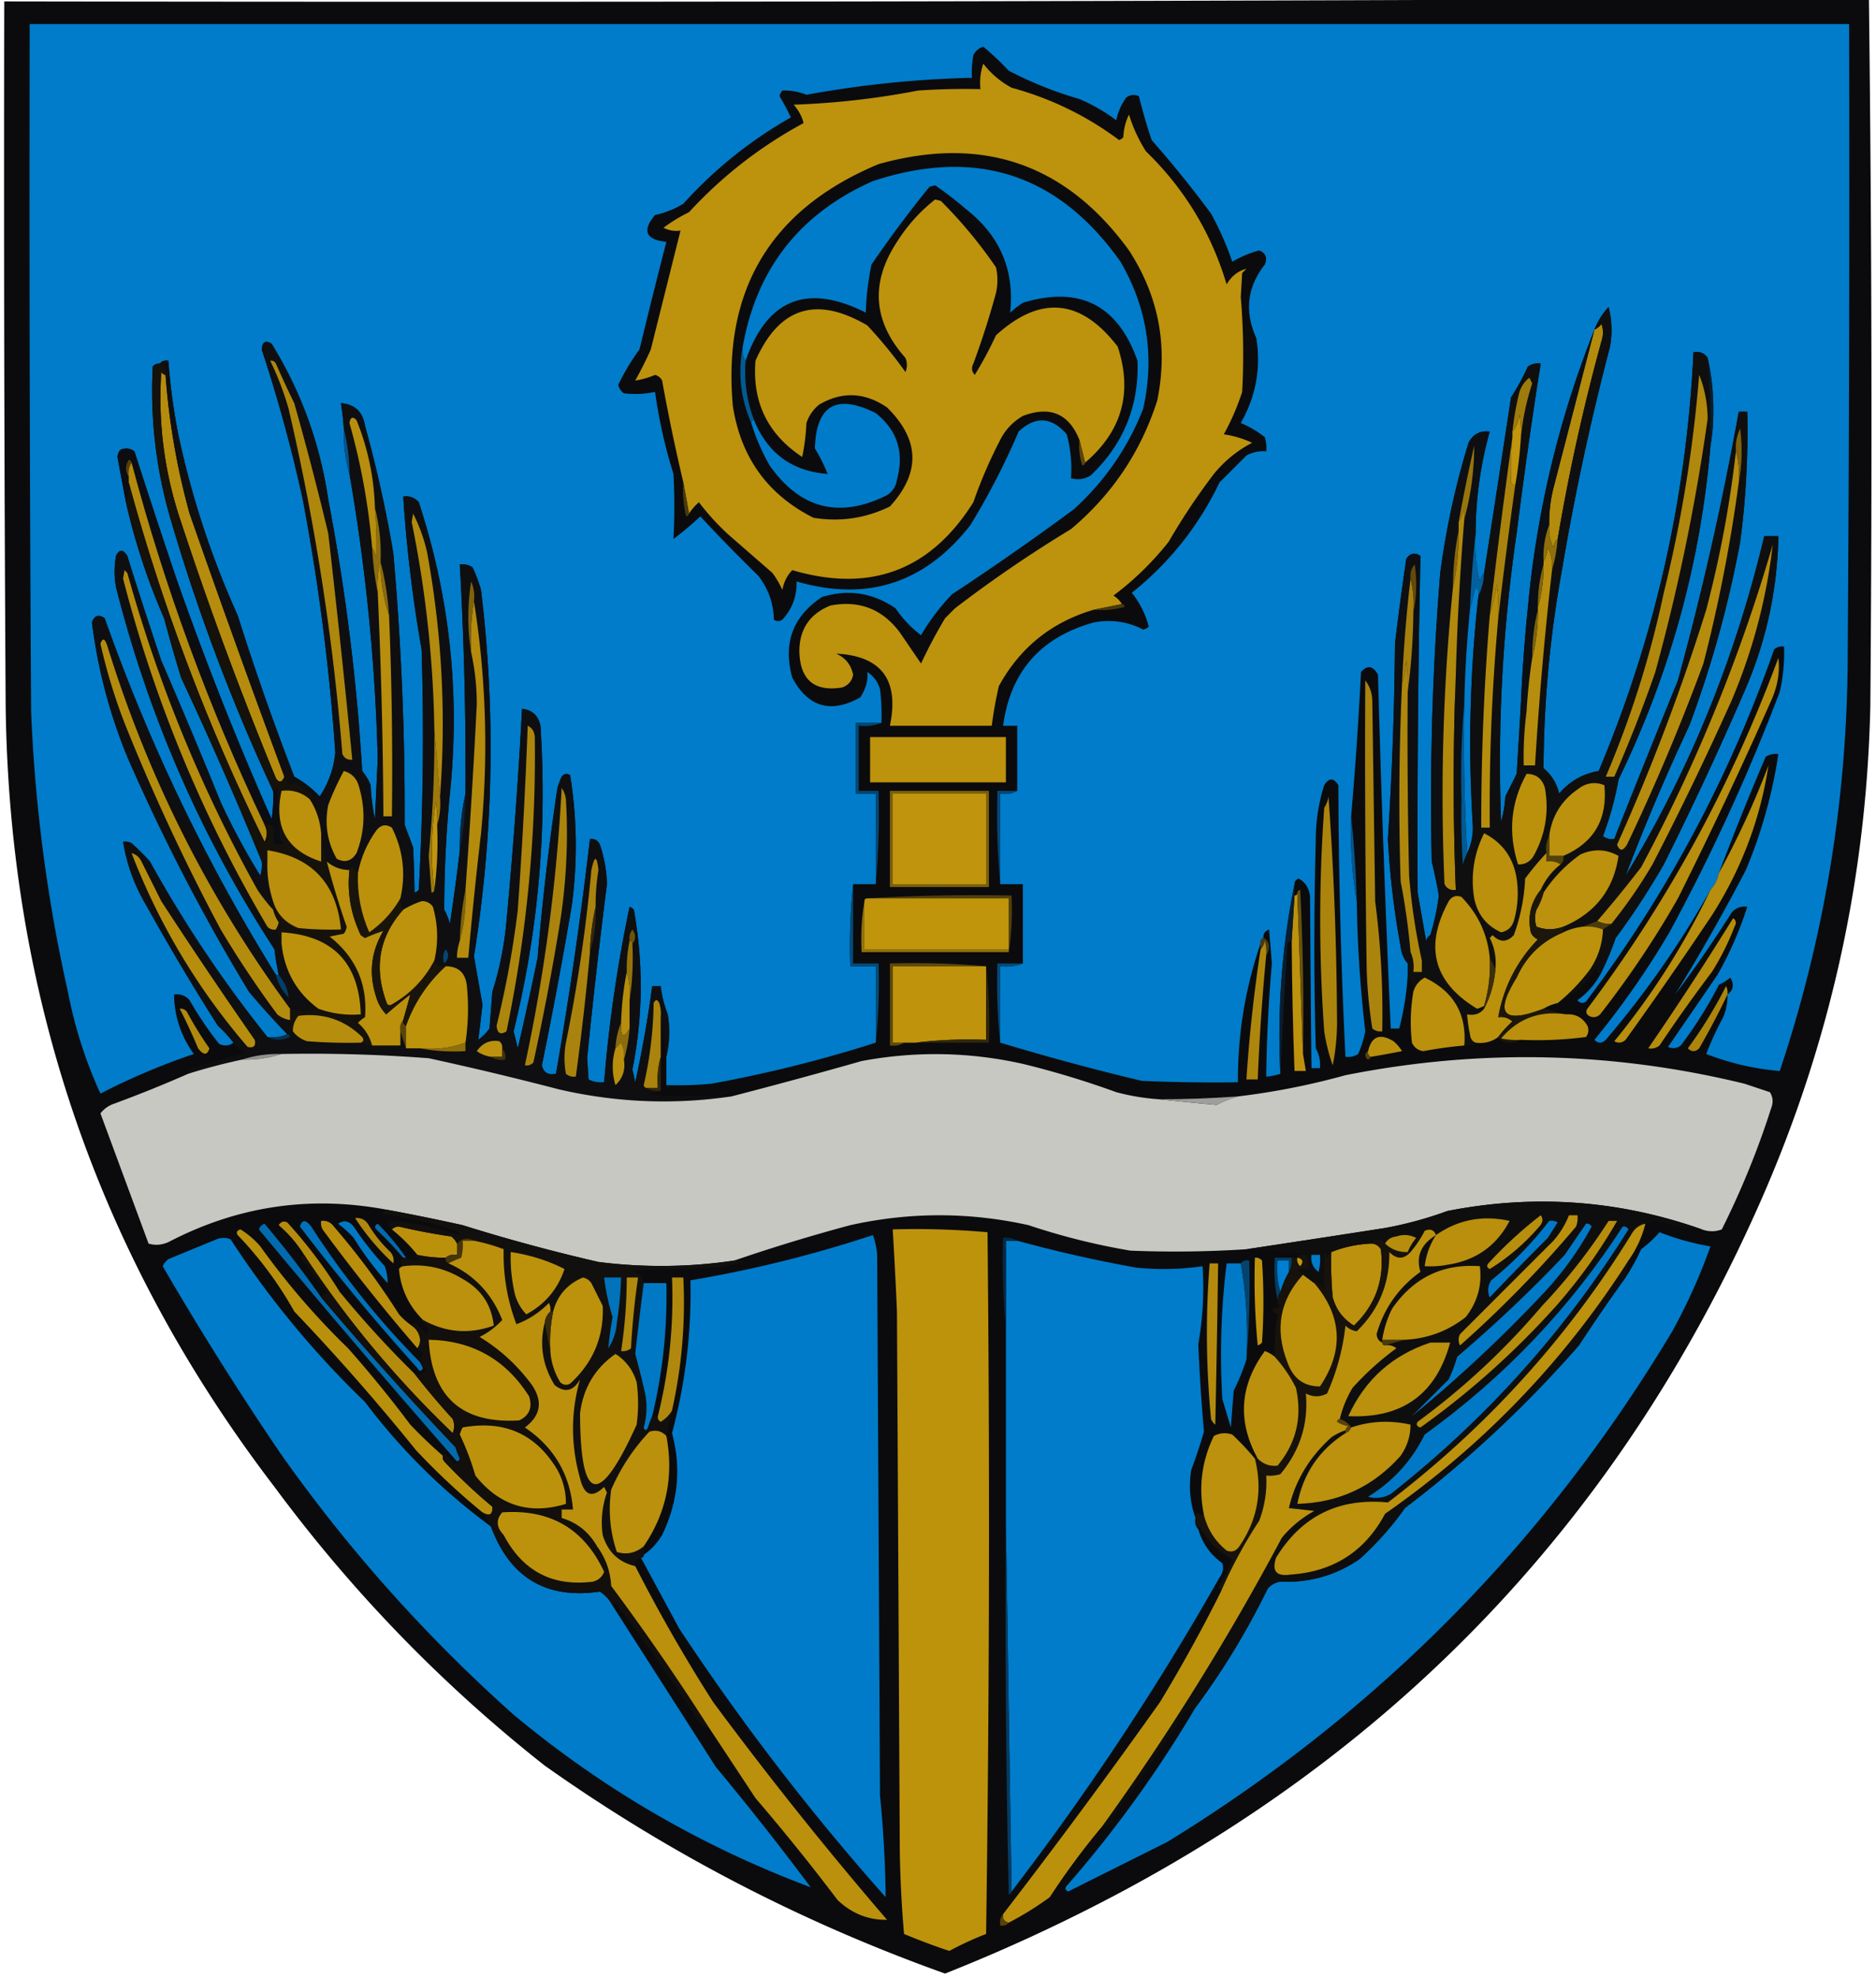 <svg xmlns="http://www.w3.org/2000/svg" width="663" height="699" style="shape-rendering:geometricPrecision;text-rendering:geometricPrecision;image-rendering:optimizeQuality;fill-rule:evenodd;clip-rule:evenodd"><path style="opacity:1" fill="#0b0b0d" d="M620.5-.5h40c1 83.331 1.167 166.664.5 250-1.377 62.838-15.044 122.838-41 180C572.659 534.17 498.492 613.67 397.5 668a608.598 608.598 0 0 1-63.5 29.5c-50.721-18.107-97.887-42.607-141.5-73.5-36.199-28.534-68.033-61.367-95.5-98.5-62.05-81.138-93.717-173.138-95-276-.5-82.999-.667-166-.5-249 206.501.333 412.834 0 619-1z"/><path style="opacity:1" fill="#007cca" d="M610.5 351.5c2.116-1.588 2.449-3.588 1-6a15.645 15.645 0 0 1-4 2.5 142.9 142.9 0 0 1-13.5 21.5c-1.388 1.054-2.888 1.22-4.5.5l17.5-25.5a127.394 127.394 0 0 0 10.5-24c-2.222-.322-4.056.345-5.5 2a433.255 433.255 0 0 1-20 29 687.01 687.01 0 0 0 25-44 171.974 171.974 0 0 0 11.5-41c-1.644-.214-3.144.12-4.5 1a1042.009 1042.009 0 0 0-16.5 41c-.492 2.319-1.492 4.319-3 6a333.312 333.312 0 0 1-37 53c-1.333 1.333-2.667 1.333-4 0a300.063 300.063 0 0 0 26.5-38c14.9-27.466 27.9-55.8 39-85a62.267 62.267 0 0 0 1.5-16c-1.322-.17-2.489.163-3.5 1-15.799 45.108-37.965 86.608-66.5 124.5-1.135.749-2.135.583-3-.5 3.369-2.427 6.036-5.427 8-9a103.262 103.262 0 0 0 5.5-13 266.825 266.825 0 0 0 17-26 1227.55 1227.55 0 0 0 28-60c7.965-17.857 12.132-36.524 12.5-56h-5c-10.234 43.164-26.567 83.164-49 120a741.492 741.492 0 0 1 22.5-53 385.766 385.766 0 0 0 18-65 295.975 295.975 0 0 0 2.5-46h-3a1085.52 1085.52 0 0 1-21.5 95 6103.42 6103.42 0 0 0-22.5 56c-1.478.262-2.811-.071-4-1a111.06 111.06 0 0 0 5.5-20c18.175-37.339 29.009-76.672 32.5-118 .665-3.651.999-7.485 1-11.5.1-6.725-.566-13.225-2-19.5-1.135-1.713-2.802-2.38-5-2-2.442 51.387-13.609 100.72-33.5 148-5.629.959-10.296 3.625-14 8-.816-3.635-2.65-6.635-5.5-9a401.142 401.142 0 0 1 6.5-70 902.43 902.43 0 0 1 17-79 33.225 33.225 0 0 0-.5-14 24.99 24.99 0 0 0-5 8c-12.512 31.387-20.345 64.053-23.5 98a582.514 582.514 0 0 0-2.5 34c-.458 8.331-.958 16.665-1.5 25a602.298 602.298 0 0 1-4 8 42.769 42.769 0 0 1-1.5 9 557.97 557.97 0 0 1 5.5-102 1865.212 1865.212 0 0 1 8.5-60c-1.644-.214-3.144.12-4.5 1a87.45 87.45 0 0 1-6 11c-3.122 20.69-6.289 41.356-9.5 62-.768.763-1.268 1.763-1.5 3-1.404-5.544-1.904-11.21-1.5-17a133.68 133.68 0 0 1 5-36c-3.461-.354-5.961.979-7.5 4a280.681 280.681 0 0 0-10 46 986.343 986.343 0 0 0-3 102 156.825 156.825 0 0 1 2.5 12 81.493 81.493 0 0 1-3 14c-.722.418-1.222 1.084-1.5 2l-3-17a4623.09 4623.09 0 0 1 1-119c-1.938-1.36-3.604-1.027-5 1a1152.59 1152.59 0 0 0-4 30 1232.662 1232.662 0 0 1-2.5 69 295.264 295.264 0 0 0 4.5 38c.24 2.352 1.073 4.352 2.5 6v4a96.354 96.354 0 0 1-3 19h-3a6965.63 6965.63 0 0 1-4.5-125c-1.724-3.23-3.724-3.564-6-1a1419.239 1419.239 0 0 1-3.5 51c-.373 10.221.293 20.221 2 30a455.894 455.894 0 0 0 3 46 38.452 38.452 0 0 1-2.5 8c-1.356.88-2.856 1.214-4.5 1a2080.304 2080.304 0 0 1-2.5-96c-1.667-2.667-3.333-2.667-5 0-2.037 6.422-3.037 13.088-3 20a1331.834 1331.834 0 0 0 0 73c1.202 2.177 1.702 4.511 1.5 7h-3c-.221-19.98-.387-39.98-.5-60-.077-3.165-1.41-5.499-4-7-1.03.336-1.53 1.003-1.5 2-4.457 21.967-6.124 44.301-5 67a20.69 20.69 0 0 1-5 1 518.1 518.1 0 0 1 2-40l-1-12c-1.419.505-2.085 1.505-2 3-.838.342-1.172 1.008-1 2-5.424 15.752-8.09 32.085-8 49-11.338.167-22.672 0-34-.5a873.396 873.396 0 0 1-50-13.5v-27c2.885.306 5.552-.027 8-1v-28h-8v-32c2.235.295 4.235-.039 6-1v-23h-5c2.586-19.095 13.253-31.262 32-36.5 6.191-1.169 12.024-.335 17.5 2.5a3.943 3.943 0 0 0 2-1c-1.191-4.491-3.191-8.491-6-12 13.316-10.647 23.649-23.647 31-39l9.5-9.5c2.177-1.202 4.511-1.702 7-1.5a12.93 12.93 0 0 0-.5-5 36.213 36.213 0 0 0-8.5-5c5.338-9.354 7.172-19.354 5.5-30-4.242-9.389-3.242-18.056 3-26 .986-2.425.319-4.091-2-5a39.676 39.676 0 0 0-9.5 4 109.364 109.364 0 0 0-7.5-17 390.701 390.701 0 0 0-21-26 201.345 201.345 0 0 1-4.5-15.5c-1.612-.72-3.112-.554-4.5.5a20.95 20.95 0 0 0-3.5 8 62.68 62.68 0 0 0-13-7.5 135.107 135.107 0 0 1-25-10 100.316 100.316 0 0 0-9-8.5c-1.588.51-2.755 1.51-3.5 3a32.462 32.462 0 0 0-.5 8 370.508 370.508 0 0 0-58.5 6 20.555 20.555 0 0 0-8.5-1.5 3.944 3.944 0 0 0-1 2 79.969 79.969 0 0 1 4 7.5c-14.255 8.078-26.922 18.245-38 30.5a32.463 32.463 0 0 1-10 4c-4.654 5.514-3.321 8.68 4 9.5a2544.224 2544.224 0 0 0-9.5 38 79.065 79.065 0 0 0-7.5 12.5c.259 1.261.926 2.261 2 3 3.688.45 7.354.283 11-.5a182.19 182.19 0 0 0 6.5 29c.429 7.691.429 15.357 0 23a108.03 108.03 0 0 0 9.5-8 608.175 608.175 0 0 0 20.5 21c3.548 4.578 5.381 9.745 5.5 15.5 1 .667 2 .667 3 0 3.499-3.83 5.166-8.33 5-13.5 24.983 7.264 45.483.598 61.5-20a256.85 256.85 0 0 0 17-33c5.964-5.532 11.631-5.198 17 1 1.384 5.167 1.884 10.333 1.5 15.5 2.471.706 4.805.373 7-1 11.562-11.017 17.062-24.517 16.5-40.5-6.946-19.723-20.446-26.556-40.5-20.5a36.078 36.078 0 0 0-4.5 3.5c1.602-14.97-3.564-27.137-15.5-36.5a129.372 129.372 0 0 0-11-8.5l-2 .5A410.917 410.917 0 0 0 308 93.5a93.203 93.203 0 0 0-2 17c-20.754-10.475-34.921-4.809-42.5 17-.951-1.419-1.284-3.085-1-5 4.896-27.587 20.229-47.087 46-58.5 36.439-11.997 65.606-2.497 87.5 28.5 9.453 16.26 12.12 33.593 8 52-5.375 13.717-13.542 25.551-24.5 35.5a958.571 958.571 0 0 1-43 30 77.369 77.369 0 0 0-11 14.5 40.56 40.56 0 0 1-9-9.5c-8.028-5.517-16.695-6.851-26-4-10.329 6.849-13.829 16.349-10.5 28.5 5.585 10.431 13.585 12.765 24 7 1.996-3.003 2.829-6.003 2.5-9 2.218 1.424 3.718 3.424 4.5 6 .499 3.986.666 7.986.5 12h-9v25h7v32h-8c-.994 9.486-1.327 19.152-1 29h9v27a460.913 460.913 0 0 1-58 14.5c-5.323.499-10.656.666-16 .5v-10c1.15-4.816 1.316-9.816.5-15a38.793 38.793 0 0 1-2.5-10h-3a398.043 398.043 0 0 1-6 34l-1-4.5c3.733-18.809 3.899-37.643.5-56.5a3.647 3.647 0 0 0-1.5-1 497.72 497.72 0 0 0-9 62c-1.967.239-3.801-.094-5.5-1l-.5-7.5c2.045-20.53 4.379-41.03 7-61.5a47.142 47.142 0 0 0-2.5-14c-.71-1.473-1.876-2.14-3.5-2a1528.748 1528.748 0 0 1-12 83c-2.761.585-4.427-.415-5-3a1672.806 1672.806 0 0 0 10.5-56c2.134-15.585 1.968-31.085-.5-46.5-1.135-.749-2.135-.583-3 .5a28.931 28.931 0 0 0-1.5 4 924.158 924.158 0 0 0-7 60 1337.317 1337.317 0 0 1-7 32l-1.5-6c8.745-35.512 11.911-71.512 9.5-108-.764-3.599-2.93-5.599-6.5-6a1878.161 1878.161 0 0 1-5.5 75 114.781 114.781 0 0 1-5 25l-1 13a16.661 16.661 0 0 1-4 4 410.081 410.081 0 0 0 1.5-12.5 3719.642 3719.642 0 0 1-3-17c6.89-43.04 7.723-86.206 2.5-129.5a57.56 57.56 0 0 0-3-8c-1.356-.88-2.856-1.214-4.5-1a1286.015 1286.015 0 0 1 2 81c-1.436 6.447-2.103 13.114-2 20a694.613 694.613 0 0 1-3.5 26 22.981 22.981 0 0 0-2-5c.001-13.683.667-27.35 2-41 3.642-35.185-.024-69.519-11-103-1.444-1.655-3.278-2.322-5.5-2a497.23 497.23 0 0 0 6.5 54 993.6 993.6 0 0 1-1 85 3.647 3.647 0 0 1-1.5 1 476.917 476.917 0 0 0-.5-16l-3-8a1038.817 1038.817 0 0 0-4-96 438.299 438.299 0 0 0-10-45c-.808-4.979-3.642-7.646-8.5-8 .463 2.982.796 5.982 1 9-.124 5.569.543 10.902 2 16 5.77 33.114 9.104 66.614 10 100.5l-1 21.5a74.086 74.086 0 0 1-1.5-12 18.924 18.924 0 0 0-3-5 745.17 745.17 0 0 0-12-96c-2.912-19.739-9.579-38.072-20-55-2.125-1.351-3.292-.685-3.5 2a531.97 531.97 0 0 1 14.5 53 757.949 757.949 0 0 1 11.5 89.5c-.534 5.581-2.368 10.747-5.5 15.5a36.104 36.104 0 0 0-9-7 959.523 959.523 0 0 1-20-57 313.298 313.298 0 0 1-21-64 221.355 221.355 0 0 1-3.5-26c-1.291-.237-2.291.096-3 1-.996-.086-1.83.248-2.5 1-.947 17.989 1.053 35.656 6 53 9.724 33.351 21.891 65.684 36.5 97a50.442 50.442 0 0 1-.5 10 1121.242 1121.242 0 0 1-34-86 3384.934 3384.934 0 0 1-14.5-44c-1.575-1.131-3.241-1.298-5-.5a4.94 4.94 0 0 0-1 2.5l3 16a227.093 227.093 0 0 0 13.5 41 596.595 596.595 0 0 0 6 21 1404.387 1404.387 0 0 1 28.5 65 12.935 12.935 0 0 1-.5 5 242.892 242.892 0 0 1-14-26 2318.33 2318.33 0 0 0-21-50 1741.29 1741.29 0 0 1-12-37c-1.512-2.457-2.846-2.457-4 0a30.499 30.499 0 0 0 0 11c11.598 45.853 30.265 88.52 56 128a97.442 97.442 0 0 0 1.5 9h-1c-24.671-39.681-44.838-81.681-60.5-126-2.167-1.5-3.667-1-4.5 1.5 2.047 16.354 6.214 32.187 12.5 47.5a697.724 697.724 0 0 0 43 83 294.746 294.746 0 0 0 13.5 15c-2.107.968-4.44 1.302-7 1a438.293 438.293 0 0 1-41.5-62 81.39 81.39 0 0 0-6.5-6.5 4.934 4.934 0 0 0-3-.5c1.33 8.15 4.163 15.817 8.5 23a808.142 808.142 0 0 0 25 42 45.473 45.473 0 0 1 5.5 6c-1.446 1.113-3.113 1.28-5 .5A122.554 122.554 0 0 1 67 353.5c-1.444-1.655-3.278-2.322-5.5-2 .125 7.708 2.458 14.708 7 21a238.848 238.848 0 0 0-33 14 157.23 157.23 0 0 1-11.5-36 551.845 551.845 0 0 1-13-99c-.5-80.999-.667-162-.5-243h643c.167 74.667 0 149.334-.5 224-.219 49.98-8.219 98.646-24 146-8.75-.689-17.416-2.689-26-6 1.649-4.31 3.649-8.643 6-13a18.991 18.991 0 0 0 1.5-8z"/><path style="opacity:1" fill="#bd920d" d="m396.5 213.5-10 2c-14.888 4.388-26.054 13.388-33.5 27a143.337 143.337 0 0 0-2.5 14h-36c3.372-16.175-2.961-24.675-19-25.5 3.302 1.467 5.302 3.967 6 7.5-.431 2.266-1.764 3.766-4 4.5-9.828 1.517-14.828-2.816-15-13 .101-7.77 3.768-13.104 11-16 10.158-1.921 18.324 1.246 24.5 9.5l7.5 11a186.335 186.335 0 0 1 8.5-16l3.5-3.5a453.861 453.861 0 0 1 41-28c14.569-12.232 24.735-27.399 30.5-45.5 3.876-19.087.542-36.754-10-53-22.242-30.617-51.742-40.783-88.5-30.5-38.023 15.871-55.189 44.371-51.5 85.5 2.816 18.181 12.316 31.348 28.5 39.5 9.457 1.516 18.457.183 27-4 10.92-11.918 10.586-23.584-1-35-7.917-5.398-15.917-5.731-24-1-2.117 1.731-3.617 3.898-4.5 6.5a74.086 74.086 0 0 1-1.5 12c-12.193-8.054-17.693-19.387-16.5-34 8.322-18.892 21.488-23.059 39.5-12.5a159.041 159.041 0 0 1 13.5 16.5c.667-1.667.667-3.333 0-5-11.47-12.909-12.47-26.575-3-41 3.691-5.851 8.191-10.851 13.5-15l2 .5A163.468 163.468 0 0 1 352 94.5c.667 3 .667 6 0 9a292.437 292.437 0 0 1-8 25c-.781 1.444-.614 2.777.5 4a140.729 140.729 0 0 0 7.5-14c15.696-14.264 30.029-12.931 43 4 5.361 16.22 1.528 29.886-11.5 41l-2-8c-3.729-9.309-10.396-12.142-20-8.5a20.231 20.231 0 0 0-7.5 7.5 165.643 165.643 0 0 0-10 23c-15.127 24.112-36.46 32.112-64 24-1.836 1.915-3.002 4.248-3.5 7a33.242 33.242 0 0 0-3.5-6L257.5 189a85.365 85.365 0 0 1-10.5-11.5 19.552 19.552 0 0 0-3.5 4l-2-11a680.978 680.978 0 0 1-7.5-36c-.519-1.016-1.353-1.682-2.5-2a28.741 28.741 0 0 1-7 2 132.375 132.375 0 0 0 5.5-11l10.5-42a9.864 9.864 0 0 1-6-1 53.73 53.73 0 0 1 9-5.5c11.781-12.796 25.281-23.296 40.5-31.5-.573-2.304-1.74-4.47-3.5-6.5a282.76 282.76 0 0 0 44-5 242.43 242.43 0 0 1 22-.5 21.128 21.128 0 0 1 1-9 31.5 31.5 0 0 0 10 8.5c13.893 3.78 26.56 9.947 38 18.5a3.646 3.646 0 0 0 1.5-1c.118-2.871.784-5.538 2-8a53.52 53.52 0 0 0 6 13c13.576 13.145 23.076 28.812 28.5 47 1.722-2.92 4.055-4.753 7-5.5l-1.5 1.5-.5 8.5a242.3 242.3 0 0 1 .5 33.5 84.51 84.51 0 0 1-6.5 15c3.55.516 6.883 1.516 10 3-5.225 2.72-9.725 6.387-13.5 11a229.834 229.834 0 0 0-16 24 105.258 105.258 0 0 1-19.5 19c1.27.788 2.27 1.788 3 3z"/><path style="opacity:1" fill="#b38b0d" d="M550.5 190.5c-.768.763-1.268 1.763-1.5 3-1.252-2.514-1.752-5.18-1.5-8a49.555 49.555 0 0 1 1.5-13l14.5-56c.958-.453 1.792-1.119 2.5-2 .667 2 .667 4 0 6a709.695 709.695 0 0 0-15.5 70z"/><path style="opacity:1" fill="#025a92" d="M262.5 122.5c-.284 1.915.049 3.581 1 5-.572 7.259.428 14.259 3 21-.667 0-1 .333-1 1-3.78-8.728-4.78-17.728-3-27z"/><path style="opacity:1" fill="#091c2c" d="M603.5 126.5c1.434 6.275 2.1 12.775 2 19.5-.001 4.015-.335 7.849-1 11.5a407.78 407.78 0 0 0-1-31z"/><path style="opacity:1" fill="#007bc9" d="M265.5 149.5c0-.667.333-1 1-1 4.799 11.724 13.465 18.057 26 19a60.188 60.188 0 0 0-4.5-9c.406-15.272 7.572-19.439 21.5-12.5 7.615 6.054 10.115 13.887 7.5 23.5-.346 2.348-1.513 4.181-3.5 5.5-16.812 8.398-30.645 4.898-41.5-10.5a74.27 74.27 0 0 1-6.5-15z"/><path style="opacity:1" fill="#59450b" d="m381.5 155.5 2 8c-.06.543-.393.876-1 1a21.127 21.127 0 0 1-1-9z"/><path style="opacity:1" fill="#4a3a0c" d="m241.5 170.5 2 11c-.06.543-.393.876-1 1a36.875 36.875 0 0 1-1-12z"/><path style="opacity:1" fill="#0e0f12" d="M521.5 188.5a361.05 361.05 0 0 0-2 27 426.187 426.187 0 0 0-2 33c-.995 11.154-1.328 22.488-1 34-1.983-14.295-2.65-28.962-2-44a1036.805 1036.805 0 0 1 3-55c2.319-8.408 3.486-17.075 3.5-26a646.134 646.134 0 0 0-5.5 27v3c-1.313 6.459-1.979 13.126-2 20-3.503 34.788-4.503 69.788-3 105l-2 4a156.825 156.825 0 0 0-2.5-12c-.76-34.05.24-68.05 3-102a280.681 280.681 0 0 1 10-46c1.539-3.021 4.039-4.354 7.5-4a133.68 133.68 0 0 0-5 36z"/><path style="opacity:1" fill="#97750d" d="M517.5 183.5a4.934 4.934 0 0 0-.5-3c-.21 1.558-.71 2.891-1.5 4a646.134 646.134 0 0 1 5.5-27c-.014 8.925-1.181 17.592-3.5 26z"/><path style="opacity:1" fill="#87680d" d="M515.5 187.5c.103 6.886-.564 13.553-2 20 .021-6.874.687-13.541 2-20z"/><path style="opacity:1" fill="#03609c" d="M521.5 188.5c-.404 5.79.096 11.456 1.5 17 .232-1.237.732-2.237 1.5-3-.065 2.928-.732 5.595-2 8 .219-1.175-.114-2.175-1-3a345.94 345.94 0 0 1-2 8 361.05 361.05 0 0 1 2-27z"/><path style="opacity:1" fill="#0b0e14" d="m563.5 116.5-14.5 56a49.555 49.555 0 0 0-1.5 13c-1.554 4.067-2.22 8.4-2 13v1c-1.389 4.769-2.056 9.769-2 15v1c-1.384 5.444-2.05 11.111-2 17a206.727 206.727 0 0 0-2 19l-2-3a582.514 582.514 0 0 1 2.5-34c3.155-33.947 10.988-66.613 23.5-98z"/><path style="opacity:1" fill="#b58c0d" d="M58.5 132.5a252.487 252.487 0 0 0 8.5 49 5121.047 5121.047 0 0 0 33.5 93c-.868 2.125-1.868 2.291-3 .5A1308.774 1308.774 0 0 1 63 181.5c-5.122-16.305-7.122-32.972-6-50 .383.556.883.889 1.5 1z"/><path style="opacity:1" fill="#48380b" d="M396.5 213.5c.543.06.876.393 1 1a31.116 31.116 0 0 1-11 1l10-2z"/><path style="opacity:1" fill="#0b0d12" d="M96.5 279.5c.617-.111 1.117-.444 1.5-1l1 18 1.5 1.5c-1.333.667-2.667.667-4 0 .245-2.089.245-4.089 0-6a4.934 4.934 0 0 0-3-.5c-19.65-41.289-35.316-83.955-47-128-.06-.543-.393-.876-1-1-1.293 2.136-1.293 4.136 0 6v2c.302 2.559-.032 4.893-1 7l-3-16a4.94 4.94 0 0 1 1-2.5c1.759-.798 3.425-.631 5 .5a3384.934 3384.934 0 0 0 14.5 44 1121.242 1121.242 0 0 0 34 86c.498-3.317.665-6.65.5-10z"/><path style="opacity:1" fill="#54410b" d="M46.5 163.5c-.951 1.419-1.285 3.085-1 5-1.293-1.864-1.293-3.864 0-6 .607.124.94.457 1 1z"/><path style="opacity:1" fill="#b1890d" d="M517.5 183.5a1036.805 1036.805 0 0 0-3 55 969.815 969.815 0 0 0 0 76c-1.88.271-3.213-.396-4-2-1.503-35.212-.503-70.212 3-105 1.436-6.447 2.103-13.114 2-20v-3c.79-1.109 1.29-2.442 1.5-4 .483.948.649 1.948.5 3z"/><path style="opacity:1" fill="#007dcc" d="M522.5 210.5a468.382 468.382 0 0 0-2 81c.183 3.596-.484 6.929-2 10a702.728 702.728 0 0 1-1-53c.24-11.031.907-22.031 2-33a345.94 345.94 0 0 0 2-8c.886.825 1.219 1.825 1 3z"/><path style="opacity:1" fill="#bd920c" d="M307.5 260.5h48v16h-48v-16z"/><path style="opacity:1" fill="#0e0f12" d="M505.5 330.5c-.189 4.661.478 9.161 2 13.5-2.444.399-3.11-.434-2-2.5-.392-2.371-1.392-3.038-3-2a220.155 220.155 0 0 1-4.5-30c-.5-21.664-.667-43.331-.5-65 1.233-9.143 1.899-18.476 2-28 1.152-5.485 1.318-11.151.5-17-1.269 1.405-1.769 3.071-1.5 5a498.77 498.77 0 0 0-3 37 894.314 894.314 0 0 0-.5 70 242.098 242.098 0 0 1 3.5 25c-.934 1.068-1.268 2.401-1 4-1.427-1.648-2.26-3.648-2.5-6a295.264 295.264 0 0 1-4.5-38 1232.662 1232.662 0 0 0 2.5-69 1152.59 1152.59 0 0 1 4-30c1.396-2.027 3.062-2.36 5-1a4623.09 4623.09 0 0 0-1 119l3 17c.278-.916.778-1.582 1.5-2z"/><path style="opacity:1" fill="#a5800d" d="M498.5 204.5c.983 3.798 1.317 7.798 1 12-.101 9.524-.767 18.857-2 28a60.931 60.931 0 0 0-.5-11c-.183 2.865-.683 5.531-1.5 8a498.77 498.77 0 0 1 3-37z"/><path style="opacity:1" fill="#614b0c" d="M499.5 216.5c.317-4.202-.017-8.202-1-12-.269-1.929.231-3.595 1.5-5 .818 5.849.652 11.515-.5 17z"/><path style="opacity:1" fill="#b28a0d" d="M46.5 163.5c11.684 44.045 27.35 86.711 47 128 1.02 2.04 1.02 4.04 0 6-20.12-40.848-36.12-83.181-48-127v-2c-.285-1.915.049-3.581 1-5z"/><path style="opacity:1" fill="#100f0f" d="M603.5 126.5a407.78 407.78 0 0 1 1 31c-3.491 41.328-14.325 80.661-32.5 118a111.06 111.06 0 0 1-5.5 20c1.189.929 2.522 1.262 4 1a6103.42 6103.42 0 0 1 22.5-56 1085.52 1085.52 0 0 0 21.5-95h3c.362 15.4-.472 30.734-2.5 46a385.766 385.766 0 0 1-18 65 741.492 741.492 0 0 0-22.5 53c22.433-36.836 38.766-76.836 49-120h5c-.368 19.476-4.535 38.143-12.5 56a1227.55 1227.55 0 0 1-28 60 266.825 266.825 0 0 1-17 26 103.262 103.262 0 0 1-5.5 13c-.722-.418-1.222-1.084-1.5-2-3.481 5.323-7.981 9.323-13.5 12a65.57 65.57 0 0 0 11.5-12c2.811-4.266 4.311-8.933 4.5-14l3-2a174.506 174.506 0 0 0 14.5-21 1158.47 1158.47 0 0 0 28-58c7.532-17.802 12.365-36.135 14.5-55-11.43 39.41-26.93 77.41-46.5 114a430.882 430.882 0 0 1-15.5 19l-5 2a21.17 21.17 0 0 0-7 2v-2c11.262-4.747 17.762-13.08 19.5-25-4.296-2.428-8.796-2.594-13.5-.5-5.238 3.736-9.571 8.236-13 13.5 0-.667-.333-1-1-1 1.62-3.582 3.953-6.582 7-9 .904-.709 1.237-1.709 1-3 10.862-4.689 15.696-13.022 14.5-25-3.368-1.33-6.535-.83-9.5 1.5-5.782 4.071-9.115 9.571-10 16.5-.961 1.765-1.295 3.765-1 6a107.162 107.162 0 0 0-7.5 9 66.671 66.671 0 0 1-4 20c-2.459 2.6-4.959 2.6-7.5 0l-1 1c1.724 3.45 2.391 7.117 2 11l-2-4c-.797-8.311-4.13-15.478-10-21.5-1.867-.711-3.367-.211-4.5 1.5-8.741 16.03-5.408 28.696 10 38a11.123 11.123 0 0 0 2.5-1v1c-1.418 1.808-3.418 2.475-6 2 .17 2.348.503 4.682 1 7 .14 1.53.807 2.53 2 3-1.068.934-2.401 1.268-4 1 .902-11.128-3.764-19.128-14-24-2.038 1.162-3.372 2.828-4 5-.375-2.198-1.042-4.198-2-6v-4c-.268-1.599.066-2.932 1-4 .968 2.107 1.302 4.441 1 7h3v-4c1.608-1.038 2.608-.371 3 2-1.11 2.066-.444 2.899 2 2.5-1.522-4.339-2.189-8.839-2-13.5a81.493 81.493 0 0 0 3-14l2-4c.787 1.604 2.12 2.271 4 2a969.815 969.815 0 0 1 0-76c-.65 15.038.017 29.705 2 44-.166 7.674 0 15.341.5 23 .41-1.401.91-2.734 1.5-4 1.516-3.071 2.183-6.404 2-10a468.382 468.382 0 0 1 2-81c1.268-2.405 1.935-5.072 2-8 3.211-20.644 6.378-41.31 9.5-62a87.45 87.45 0 0 0 6-11c1.356-.88 2.856-1.214 4.5-1a1865.212 1865.212 0 0 0-8.5 60 557.97 557.97 0 0 0-5.5 102 42.769 42.769 0 0 0 1.5-9 602.298 602.298 0 0 0 4-8c.542-8.335 1.042-16.669 1.5-25l2 3a123.888 123.888 0 0 0-1 19h4c1.389-23.06 3.389-46.06 6-69 1.025-3.474 1.692-7.14 2-11a709.695 709.695 0 0 1 15.5-70c.667-2 .667-4 0-6-.708.881-1.542 1.547-2.5 2a24.99 24.99 0 0 1 5-8 33.225 33.225 0 0 1 .5 14 902.43 902.43 0 0 0-17 79 401.142 401.142 0 0 0-6.5 70c2.85 2.365 4.684 5.365 5.5 9 3.704-4.375 8.371-7.041 14-8 19.891-47.28 31.058-96.613 33.5-148 2.198-.38 3.865.287 5 2z"/><path style="opacity:1" fill="#b78d0d" d="M569.5 326.5c-1.792.134-3.458-.199-5-1a430.882 430.882 0 0 0 15.5-19c19.57-36.59 35.07-74.59 46.5-114-2.135 18.865-6.968 37.198-14.5 55a1158.47 1158.47 0 0 1-28 58 174.506 174.506 0 0 1-14.5 21z"/><path style="opacity:1" fill="#b58c0d" d="M613.5 159.5c.982 3.462 1.315 7.129 1 11a547.986 547.986 0 0 1-12.5 64 752.519 752.519 0 0 1-27 64c-1.471 2.372-2.637 2.372-3.5 0a731.905 731.905 0 0 0 31.5-83 396.143 396.143 0 0 0 10.5-56z"/><path style="opacity:1" fill="#b68d0d" d="M548.5 201.5a1302.558 1302.558 0 0 0-6 69h-4c-.153-6.369.18-12.703 1-19a206.727 206.727 0 0 1 2-19c1.384-5.444 2.05-11.111 2-17v-1c1.389-4.769 2.056-9.769 2-15v-1c.802-1.452 1.302-3.118 1.5-5 1.252 2.514 1.752 5.18 1.5 8z"/><path style="opacity:1" fill="#7d610d" d="M543.5 215.5c.05 5.889-.616 11.556-2 17-.05-5.889.616-11.556 2-17z"/><path style="opacity:1" fill="#b58d0d" d="M529.5 218.5a746.397 746.397 0 0 0-3 74h-3a893.753 893.753 0 0 1 3-75 90.298 90.298 0 0 0 2.5-11c.499 3.986.666 7.986.5 12z"/><path style="opacity:1" fill="#82650d" d="M545.5 199.5c.056 5.231-.611 10.231-2 15-.056-5.231.611-10.231 2-15z"/><path style="opacity:1" fill="#8f6f0d" d="M547.5 185.5c-.252 2.82.248 5.486 1.5 8 .232-1.237.732-2.237 1.5-3-.308 3.86-.975 7.526-2 11 .252-2.82-.248-5.486-1.5-8-.198 1.882-.698 3.548-1.5 5-.22-4.6.446-8.933 2-13z"/><path style="opacity:1" fill="#a9830d" d="M534.5 154.5a127.544 127.544 0 0 0-.5 16c.383.556.883.889 1.5 1a1943.961 1943.961 0 0 0-6 47 72.367 72.367 0 0 0-.5-12 90.298 90.298 0 0 1-2.5 11 2705.428 2705.428 0 0 1 8-63z"/><path style="opacity:1" fill="#b0880d" d="M600.5 132.5c1.925 4.719 2.925 9.885 3 15.5a710.546 710.546 0 0 1-18.5 89.5 491.73 491.73 0 0 1-14.5 37h-3c8.921-20.934 15.754-42.6 20.5-65a480.976 480.976 0 0 0 12.5-77z"/><path style="opacity:1" fill="#7e620c" d="M614.5 170.5c.315-3.871-.018-7.538-1-11-.252-2.82.248-5.486 1.5-8 .82 6.514.653 12.847-.5 19z"/><path style="opacity:1" fill="#c1950c" d="M537.5 154.5a146.59 146.59 0 0 1-2 17c-.617-.111-1.117-.444-1.5-1a127.544 127.544 0 0 1 .5-16v-2c1.427-1.648 2.26-3.648 2.5-6 .497 2.646.664 5.313.5 8z"/><path style="opacity:1" fill="#9e7b0d" d="M537.5 154.5a32.462 32.462 0 0 0-.5-8c-.24 2.352-1.073 4.352-2.5 6a102.72 102.72 0 0 1 2.5-14c.687-2.055 1.854-3.721 3.5-5l1 2c-2.051 6.31-3.384 12.643-4 19z"/><path style="opacity:1" fill="#bb910c" d="M539.5 273.5c3.363.013 5.53 1.679 6.5 5 1.491 8.493.157 16.493-4 24-1.264 2.107-3.097 3.107-5.5 3-3.589-11.209-2.589-21.876 3-32z"/><path style="opacity:1" fill="#bc910d" d="M552.5 302.5h-5v-7c.885-6.929 4.218-12.429 10-16.5 2.965-2.33 6.132-2.83 9.5-1.5 1.196 11.978-3.638 20.311-14.5 25z"/><path style="opacity:1" fill="#ae870d" d="M497.5 244.5c-.167 21.669 0 43.336.5 65a220.155 220.155 0 0 0 4.5 30v4h-3c.302-2.559-.032-4.893-1-7a242.098 242.098 0 0 0-3.5-25c-.747-23.347-.58-46.68.5-70 .817-2.469 1.317-5.135 1.5-8 .499 3.652.665 7.318.5 11z"/><path style="opacity:1" fill="#034876" d="M359.5 279.5c-1.765.961-3.765 1.295-6 1v32c-.995-10.821-1.328-21.821-1-33h7z"/><path style="opacity:1" fill="#034773" d="M311.5 255.5c-2.448.973-5.115 1.306-8 1v23h7c.328 11.179-.005 22.179-1 33v-32h-7v-25h9z"/><path style="opacity:1" fill="#795e0b" d="M314.5 279.5h35v34h-35v-34z"/><path style="opacity:1" fill="#c0950d" d="M315.5 280.5h33v32h-33v-32z"/><path style="opacity:1" fill="#025a93" d="M517.5 248.5a702.728 702.728 0 0 0 1 53 28.208 28.208 0 0 0-1.5 4c-.5-7.659-.666-15.326-.5-23-.328-11.512.005-22.846 1-34z"/><path style="opacity:1" fill="#b78e0d" d="M628.5 232.5c.575 5-.259 10-2.5 15a1672.611 1672.611 0 0 1-33 70 336.856 336.856 0 0 1-27.5 41c-1.223 1.114-2.556 1.281-4 .5-.951-.718-1.117-1.551-.5-2.5 28.458-37.903 50.958-79.236 67.5-124z"/><path style="opacity:1" fill="#ba900d" d="M524.5 294.5c6.497 3.296 10.33 8.629 11.5 16a35.063 35.063 0 0 1-1 15c-.734 2.236-2.234 3.569-4.5 4-5.162-2.338-8.329-6.338-9.5-12-1.292-8.076-.125-15.742 3.5-23z"/><path style="opacity:1" fill="#b78e0d" d="M604.5 314.5c1.508-1.681 2.508-3.681 3-6a302.47 302.47 0 0 0 17.5-38c-2.888 18.985-9.555 36.652-20 53a1581.932 1581.932 0 0 1-30.5 44c-1.223 1.114-2.556 1.281-4 .5a263.493 263.493 0 0 0 34-53.5z"/><path style="opacity:1" fill="#53410c" d="M547.5 295.5v7h5c.237 1.291-.096 2.291-1 3-1.419-.951-3.085-1.284-5-1v-3c-.295-2.235.039-4.235 1-6z"/><path style="opacity:1" fill="#bb910d" d="M552.5 327.5c-3.202 1.2-6.369 1.2-9.5 0-.667-2-.667-4 0-6a23.423 23.423 0 0 0 2.5-6c3.429-5.264 7.762-9.764 13-13.5 4.704-2.094 9.204-1.928 13.5.5-1.738 11.92-8.238 20.253-19.5 25z"/><path style="opacity:1" fill="#03578f" d="M477.5 288.5a387.009 387.009 0 0 1 2 30c-1.707-9.779-2.373-19.779-2-30z"/><path style="opacity:1" fill="#52400a" d="M306.5 317.5a650.602 650.602 0 0 1 51-1c.324 6.854-.009 13.521-1 20v-19h-50z"/><path style="opacity:1" fill="#c0950c" d="M306.5 317.5h50v18h-51v-17c0-.667.333-1 1-1z"/><path style="opacity:1" fill="#bb910d" d="M526.5 338.5a50.842 50.842 0 0 1-2 17c-.765.423-1.598.757-2.5 1-15.408-9.304-18.741-21.97-10-38 1.133-1.711 2.633-2.211 4.5-1.5 5.87 6.022 9.203 13.189 10 21.5z"/><path style="opacity:1" fill="#15110b" d="M56.5 128.5c1.676.683 2.343 2.017 2 4-.617-.111-1.117-.444-1.5-1-1.122 17.028.878 33.695 6 50A1308.774 1308.774 0 0 0 97.5 275c1.132 1.791 2.132 1.625 3-.5a44.093 44.093 0 0 1 2 3 3.647 3.647 0 0 0 1.5-1l5.5 3.5c1.098.77 1.098 1.603 0 2.5-2.829-2.478-6.162-3.478-10-3-2.783 12.788 1.884 21.121 14 25v-10l2 10a309.536 309.536 0 0 0 7 23 4.933 4.933 0 0 1-1 2.5l-5 1c9.255 7.337 13.421 16.837 12.5 28.5a11.38 11.38 0 0 0-2.5 2c2.516 2.173 4.183 4.84 5 8-1.599.268-2.932-.066-4-1 1.025-.397 1.192-1.063.5-2-6.248-6.083-13.748-8.583-22.5-7.5-1.361 1.584-2.028 3.418-2 5.5-.934-1.068-1.268-2.401-1-4v-4c3.485 1.09 6.819 1.09 10 0 4.803 1.742 9.803 2.409 15 2-.54-18.206-9.873-27.872-28-29v4l-2-5c.423-.765.757-1.598 1-2.5a15.407 15.407 0 0 1-2-4.5v-3c1.388 4.558 4.388 7.725 9 9.5 4.989.499 9.989.666 15 .5-1.513-16.174-10.18-25.508-26-28v4h-2a1404.387 1404.387 0 0 0-28.5-65 596.595 596.595 0 0 1-6-21 227.093 227.093 0 0 1-13.5-41c.968-2.107 1.302-4.441 1-7 11.88 43.819 27.88 86.152 48 127 1.02-1.96 1.02-3.96 0-6a4.934 4.934 0 0 1 3 .5c.245 1.911.245 3.911 0 6 1.333.667 2.667.667 4 0l-1.5-1.5-1-18c-.383.556-.883.889-1.5 1-14.609-31.316-26.776-63.649-36.5-97-4.947-17.344-6.947-35.011-6-53 .67-.752 1.504-1.086 2.5-1z"/><path style="opacity:1" fill="#4a3a0c" d="M564.5 325.5c1.542.801 3.208 1.134 5 1l-3 2c-2.217-.869-4.55-1.202-7-1l5-2z"/><path style="opacity:1" fill="#bb910c" d="M546.5 301.5v3c1.915-.284 3.581.049 5 1-3.047 2.418-5.38 5.418-7 9-3.503 4.365-4.67 9.365-3.5 15 .5 1.167 1.333 2 2.5 2.5-7.469 7.773-12.136 16.939-14 27.5 1.929-.269 3.595.231 5 1.5a38.47 38.47 0 0 0-5 5.5c-2.32 1.726-4.987 2.393-8 2-1.193-.47-1.86-1.47-2-3a50.881 50.881 0 0 1-1-7c2.582.475 4.582-.192 6-2 2.246-4.305 3.58-8.971 4-14 .391-3.883-.276-7.55-2-11l1-1c2.541 2.6 5.041 2.6 7.5 0a66.671 66.671 0 0 0 4-20 107.162 107.162 0 0 1 7.5-9z"/><path style="opacity:1" fill="#bc920c" d="M559.5 327.5c2.45-.202 4.783.131 7 1-.189 5.067-1.689 9.734-4.5 14a65.57 65.57 0 0 1-11.5 12 16.339 16.339 0 0 0-5 2c-14.315 5.526-17.481 1.859-9.5-11 3.385-7.552 8.885-12.885 16.5-16a21.17 21.17 0 0 1 7-2z"/><path style="opacity:1" fill="#bd920d" d="m458.5 315.5 2 57 1 6h-4c-.571-15.327-.905-30.66-1-46l1-16c.667 0 1-.333 1-1z"/><path style="opacity:1" fill="#493a14" d="M446.5 331.5c1.193.47 1.86 1.47 2 3-.02 1.226-.353 2.226-1 3a12.93 12.93 0 0 0-.5-5c-.232 1.237-.732 2.237-1.5 3v-2c-.172-.992.162-1.658 1-2z"/><path style="opacity:1" fill="#69520b" d="M458.5 315.5c.06-.543.393-.876 1-1 1 19.322 1.333 38.655 1 58l-2-57z"/><path style="opacity:1" fill="#92710b" d="M305.5 318.5v17h51v1h-52c-.323-6.19.01-12.19 1-18z"/><path style="opacity:1" fill="#1c170b" d="M544.5 314.5c.667 0 1 .333 1 1a23.423 23.423 0 0 1-2.5 6c-.667 2-.667 4 0 6 3.131 1.2 6.298 1.2 9.5 0v2c-7.615 3.115-13.115 8.448-16.5 16-7.981 12.859-4.815 16.526 9.5 11l8 2c-9.288-1.406-16.954 1.428-23 8.5 2.31.497 4.643.663 7 .5-1.122.656-2.455.989-4 1-1.833-.085-3.166-.752-4-2a38.47 38.47 0 0 1 5-5.5c-1.405-1.269-3.071-1.769-5-1.5 1.864-10.561 6.531-19.727 14-27.5-1.167-.5-2-1.333-2.5-2.5-1.17-5.635-.003-10.635 3.5-15z"/><path style="opacity:1" fill="#024a78" d="M361.5 340.5c-2.448.973-5.115 1.306-8 1v27c-.994-9.152-1.327-18.485-1-28h9z"/><path style="opacity:1" fill="#034a78" d="M301.5 312.5v28h9c.327 9.515-.006 18.848-1 28v-27h-9c-.327-9.848.006-19.514 1-29z"/><path style="opacity:1" fill="#5d490b" d="M348.5 341.5h-33v27h4c-1.419.951-3.085 1.284-5 1v-29c11.512-.328 22.846.005 34 1z"/><path style="opacity:1" fill="#bf940c" d="M348.5 341.5v26c-8.517-.326-16.85.007-25 1h-8v-27h33z"/><path style="opacity:1" fill="#3c2f0b" d="m526.5 338.5 2 4c-.42 5.029-1.754 9.695-4 14v-1a50.842 50.842 0 0 0 2-17z"/><path style="opacity:1" fill="#ba900d" d="M517.5 369.5a151.62 151.62 0 0 0-14.5 2c-1.89-.285-3.223-1.285-4-3a62.858 62.858 0 0 1 .5-18c.628-2.172 1.962-3.838 4-5 10.236 4.872 14.902 12.872 14 24z"/><path style="opacity:1" fill="#aa840d" d="M482.5 240.5c1.72 2.158 2.553 4.825 2.5 8l1 70a307.146 307.146 0 0 1 2.5 46c-1.322.17-2.489-.163-3.5-1a162.008 162.008 0 0 1-2-21 5199.56 5199.56 0 0 1-.5-102z"/><path style="opacity:1" fill="#ab840d" d="M469.5 281.5c1.848 25.481 2.848 51.314 3 77.5.148 6-.352 11.833-1.5 17.5a64.888 64.888 0 0 1-3-12 548.745 548.745 0 0 1 0-79 10.134 10.134 0 0 0 1.5-4z"/><path style="opacity:1" fill="#b58c0d" d="M612.5 324.5c1.073.751 1.24 1.751.5 3a89.622 89.622 0 0 1-8 16 561.935 561.935 0 0 0-18.5 26c-1.189.929-2.522 1.262-4 1a1128.713 1128.713 0 0 0 30-46z"/><path style="opacity:1" fill="#ac850d" d="M610.5 351.5a260.674 260.674 0 0 1-10 19c-1.333 1.333-2.667 1.333-4 0a152.165 152.165 0 0 0 13.5-22c.483.948.649 1.948.5 3z"/><path style="opacity:1" fill="#0a1d2e" d="M457.5 312.5v4l-1 16c-.617.111-1.117.444-1.5 1a2530.499 2530.499 0 0 0-2.5 46c-1.124-22.699.543-45.033 5-67z"/><path style="opacity:1" fill="#b98f0d" d="M553.5 358.5c3.285-.231 5.785 1.103 7.5 4 .595 1.399.428 2.732-.5 4a133.155 133.155 0 0 1-23 1 24.935 24.935 0 0 1-7-.5c6.046-7.072 13.712-9.906 23-8.5z"/><path style="opacity:1" fill="#b1890d" d="M63.5 356.5c.996-.086 1.83.248 2.5 1a128.964 128.964 0 0 0 8 13c-.71 2.519-2.043 2.519-4 0a182.568 182.568 0 0 0-6.5-14z"/><path style="opacity:1" fill="#0f0f11" d="M123.5 167.5c-.027-5.551-.694-10.884-2-16a104.618 104.618 0 0 0-1-9c4.858.354 7.692 3.021 8.5 8a438.299 438.299 0 0 1 10 45 1038.817 1038.817 0 0 1 4 96l3 8c.259 5.426.426 10.76.5 16a3.647 3.647 0 0 0 1.5-1 993.6 993.6 0 0 0 1-85 497.23 497.23 0 0 1-6.5-54c2.222-.322 4.056.345 5.5 2 10.976 33.481 14.642 67.815 11 103a421.913 421.913 0 0 0-2 41 22.981 22.981 0 0 1 2 5 694.613 694.613 0 0 0 3.5-26c1.313-6.459 1.979-13.126 2-20 .184-27.032-.483-54.032-2-81 1.644-.214 3.144.12 4.5 1a57.56 57.56 0 0 1 3 8c5.223 43.294 4.39 86.46-2.5 129.5.983 5.647 1.983 11.314 3 17a410.081 410.081 0 0 1-1.5 12.5 16.661 16.661 0 0 0 4-4l1-13a114.781 114.781 0 0 0 5-25 1878.161 1878.161 0 0 0 5.5-75c3.57.401 5.736 2.401 6.5 6 2.411 36.488-.755 72.488-9.5 108l1.5 6a1337.317 1337.317 0 0 0 7-32 924.158 924.158 0 0 1 7-60 28.931 28.931 0 0 1 1.5-4c.865-1.083 1.865-1.249 3-.5 2.468 15.415 2.634 30.915.5 46.5a1672.806 1672.806 0 0 1-10.5 56c.573 2.585 2.239 3.585 5 3a1528.748 1528.748 0 0 0 12-83c1.624-.14 2.79.527 3.5 2a47.142 47.142 0 0 1 2.5 14 2205.436 2205.436 0 0 0-7 61.5l.5 7.5c1.699.906 3.533 1.239 5.5 1a497.72 497.72 0 0 1 9-62 3.647 3.647 0 0 1 1.5 1c3.399 18.857 3.233 37.691-.5 56.5l1 4.5a398.043 398.043 0 0 0 6-34h3a38.793 38.793 0 0 0 2.5 10c.816 5.184.65 10.184-.5 15a524.92 524.92 0 0 0-2-14 12.93 12.93 0 0 0-.5-5c-.667-1.333-1.333-1.333-2 0a136.397 136.397 0 0 1-3.5 29c.124.607.457.94 1 1 1.419.951 3.085 1.284 5 1-1.452.802-3.118 1.302-5 1.5 10.205.378 20.205.545 30 .5-20.44 3.009-40.773 2.175-61-2.5a1153.19 1153.19 0 0 0-46-11 550.046 550.046 0 0 0-52-1.5c-4.914-.138-9.58.528-14 2a208.5 208.5 0 0 0-19 5c-.03-.997.47-1.664 1.5-2a324.84 324.84 0 0 1 19.5-5.5c-2.084-.697-3.751-1.864-5-3.5a45.473 45.473 0 0 0-5.5-6 808.142 808.142 0 0 1-25-42c-4.337-7.183-7.17-14.85-8.5-23a4.934 4.934 0 0 1 3 .5 81.39 81.39 0 0 1 6.5 6.5 438.293 438.293 0 0 0 41.5 62c2.524 1.3 5.19 1.3 8 0-.124-.607-.457-.94-1-1a294.746 294.746 0 0 1-13.5-15 697.724 697.724 0 0 1-43-83c-6.286-15.313-10.453-31.146-12.5-47.5.833-2.5 2.333-3 4.5-1.5 15.662 44.319 35.829 86.319 60.5 126 .714 3.093 2.214 5.76 4.5 8-.329-2.995-1.496-5.662-3.5-8a97.442 97.442 0 0 1-1.5-9c-25.735-39.48-44.402-82.147-56-128a30.499 30.499 0 0 1 0-11c1.154-2.457 2.488-2.457 4 0a1741.29 1741.29 0 0 0 12 37 2318.33 2318.33 0 0 1 21 50 242.892 242.892 0 0 0 14 26c.493-1.634.66-3.301.5-5h2c-.15 4.8.516 9.467 2 14v3a59.488 59.488 0 0 1-5.5-7c-19.775-35.544-35.108-72.878-46-112l-1-1-.5 3c11.184 43.374 28.184 84.374 51 123 .825.886 1.825 1.219 3 1l2 5c.986 9.646 5.319 17.313 13 23-3.181 1.09-6.515 1.09-10 0-28.58-38.823-50.08-81.49-64.5-128-.895-2.875-1.728-3.208-2.5-1a200.406 200.406 0 0 0 8.5 28 731.823 731.823 0 0 0 34 73 359.16 359.16 0 0 0 20 30 9.174 9.174 0 0 0 4.5 2c-.268 1.599.066 2.932 1 4 1.249 1.636 2.916 2.803 5 3.5 6.325.5 12.658.666 19 .5 1.068.934 2.401 1.268 4 1h10v-5l2 6h5c5.14.988 10.474 1.321 16 1v-3a80.495 80.495 0 0 0 .5-20c-.481-4.652-2.981-6.985-7.5-7-1.983.343-3.317-.324-4-2 1.461-6.408 1.294-12.741-.5-19-.956-1.394-2.289-2.061-4-2a32.938 32.938 0 0 0-6.5 3c-.734-1.208-1.067-2.541-1-4 1.974-8.692.974-17.026-3-25-2.111-1.348-3.945-1.015-5.5 1-3.268 4.535-5.435 9.535-6.5 15a31.147 31.147 0 0 1-2-2c-.607.124-.94.457-1 1-3.053-.072-5.719-1.072-8-3l-2-10c-.337-4.345-1.671-8.345-4-12 1.098-.897 1.098-1.73 0-2.5l-5.5-3.5a3.647 3.647 0 0 1-1.5 1 44.093 44.093 0 0 0-2-3 5121.047 5121.047 0 0 1-33.5-93 252.487 252.487 0 0 1-8.5-49c.343-1.983-.324-3.317-2-4 .709-.904 1.709-1.237 3-1a221.355 221.355 0 0 0 3.5 26 313.298 313.298 0 0 0 21 64 959.523 959.523 0 0 0 20 57 36.104 36.104 0 0 1 9 7c3.132-4.753 4.966-9.919 5.5-15.5a757.949 757.949 0 0 0-11.5-89.5 531.97 531.97 0 0 0-14.5-53c.208-2.685 1.375-3.351 3.5-2 10.421 16.928 17.088 35.261 20 55a745.17 745.17 0 0 1 12 96 18.924 18.924 0 0 1 3 5 74.086 74.086 0 0 0 1.5 12l1-21.5c-.896-33.886-4.23-67.386-10-100.5z"/><path style="opacity:1" fill="#053353" d="M101.5 365.5c.543.06.876.393 1 1-2.81 1.3-5.476 1.3-8 0 2.56.302 4.893-.032 7-1z"/><path style="opacity:1" fill="#59450c" d="M142.5 360.5c-.172.992.162 1.658 1 2v8l-2-6c-.268-1.599.066-2.932 1-4z"/><path style="opacity:1" fill="#b68d0d" d="M221.5 343.5c.979 3.125 1.313 6.458 1 10v10c-2.151 3.781-3.151 3.114-3-2 .159-6.101.826-12.101 2-18zM127.5 368.5c-6.342.166-12.675 0-19-.5-2.084-.697-3.751-1.864-5-3.5-.028-2.082.639-3.916 2-5.5 8.752-1.083 16.252 1.417 22.5 7.5.692.937.525 1.603-.5 2z"/><path style="opacity:1" fill="#043e66" d="M97.5 344.5h1c2.004 2.338 3.171 5.005 3.5 8-2.286-2.24-3.786-4.907-4.5-8z"/><path style="opacity:1" fill="#a9830d" d="M210.5 320.5c-1.165 5.133-1.832 10.466-2 16a989.17 989.17 0 0 1-5 44c-1.322.17-2.489-.163-3.5-1a30.485 30.485 0 0 1 0-11 560.357 560.357 0 0 0 9-61c1.102-5.23 1.935-5.23 2.5 0a77.053 77.053 0 0 0-1 13z"/><path style="opacity:1" fill="#bd930c" d="M157.5 341.5c4.519.015 7.019 2.348 7.5 7a80.495 80.495 0 0 1-.5 20c-5.032 1.87-10.365 2.537-16 2h-5v-8c2.908-8.142 7.574-15.142 14-21z"/><path style="opacity:1" fill="#94730c" d="M222.5 332.5c.667 0 1 .333 1 1 .324 6.854-.009 13.521-1 20 .313-3.542-.021-6.875-1-10a49.369 49.369 0 0 1 1-11z"/><path style="opacity:1" fill="#b68d0c" d="M46.5 301.5c1.574.437 2.741 1.437 3.5 3l7 14a1927.374 1927.374 0 0 0 33 49c.5 2.167-.333 3-2.5 2.5-17.608-20.448-31.274-43.282-41-68.5z"/><path style="opacity:1" fill="#044571" d="M157.5 335.5c1.344 1.685 1.177 3.352-.5 5-.64-1.765-.473-3.432.5-5z"/><path style="opacity:1" fill="#ad860d" d="M186.5 256.5c1.545.73 2.378 2.063 2.5 4 .476 35.061-2.857 69.727-10 104-2.125 1.351-3.292.685-3.5-2a340.963 340.963 0 0 0 7.5-41 1919.655 1919.655 0 0 0 3.5-65z"/><path style="opacity:1" fill="#bc920c" d="M112.5 356.5c-7.681-5.687-12.014-13.354-13-23v-4c18.127 1.128 27.46 10.794 28 29-5.197.409-10.197-.258-15-2z"/><path style="opacity:1" fill="#6b530b" d="M223.5 333.5c0-.667-.333-1-1-1-.262-1.478.071-2.811 1-4 1.288 1.799 1.288 3.465 0 5z"/><path style="opacity:1" fill="#33280d" d="M210.5 320.5c.245 5.584-.422 10.917-2 16 .168-5.534.835-10.867 2-16z"/><path style="opacity:1" fill="#ba900c" d="M115.5 304.5c2.281 1.928 4.947 2.928 8 3-.885 7.853.449 15.52 4 23l1.5 1c2.251-1.06 4.418-1.893 6.5-2.5-4.413 7.385-5.246 15.218-2.5 23.5.712 2.347 1.879 4.347 3.5 6a134.126 134.126 0 0 1 8.5-7 417.866 417.866 0 0 1-2.5 9c-.934 1.068-1.268 2.401-1 4v5h-10c-.817-3.16-2.484-5.827-5-8a11.38 11.38 0 0 1 2.5-2c.921-11.663-3.245-21.163-12.5-28.5l5-1a4.933 4.933 0 0 0 1-2.5 309.536 309.536 0 0 1-7-23z"/><path style="opacity:1" fill="#aa840d" d="M198.5 278.5c.79 1.109 1.29 2.442 1.5 4a203.884 203.884 0 0 1-2 43 945.357 945.357 0 0 1-9.5 50c-.825.886-1.825 1.219-3 1a618.08 618.08 0 0 0 13-98z"/><path style="opacity:1" fill="#7f630d" d="M164.5 314.5c.224 6.239-.443 12.239-2 18 .152-6.199.818-12.199 2-18z"/><path style="opacity:1" fill="#bd920c" d="M153.5 339.5c-3.424 6.593-8.424 11.759-15 15.5-.983.591-1.65.257-2-1-4.421-12.244-2.421-23.077 6-32.5a32.938 32.938 0 0 1 6.5-3c1.711-.061 3.044.606 4 2 1.794 6.259 1.961 12.592.5 19z"/><path style="opacity:1" fill="#1a150b" d="M123.5 307.5c.06-.543.393-.876 1-1a31.147 31.147 0 0 0 2 2c-.278 7.338 1.056 14.338 4 21 4.588-3.191 8.254-7.191 11-12-.067 1.459.266 2.792 1 4-8.421 9.423-10.421 20.256-6 32.5.35 1.257 1.017 1.591 2 1 6.576-3.741 11.576-8.907 15-15.5.683 1.676 2.017 2.343 4 2-6.426 5.858-11.092 12.858-14 21-.838-.342-1.172-1.008-1-2a417.866 417.866 0 0 0 2.5-9 134.126 134.126 0 0 0-8.5 7c-1.621-1.653-2.788-3.653-3.5-6-2.746-8.282-1.913-16.115 2.5-23.5-2.082.607-4.249 1.44-6.5 2.5l-1.5-1c-3.551-7.48-4.885-15.147-4-23z"/><path style="opacity:1" fill="#c0950d" d="M154.5 291.5c.325 7.852-.008 15.518-1 23-1.315-10.2-1.149-20.533.5-31 .497 2.646.664 5.313.5 8z"/><path style="opacity:1" fill="#b98f0d" d="M96.5 318.5a40.586 40.586 0 0 1-2-14v-4c15.82 2.492 24.487 11.826 26 28a112.97 112.97 0 0 1-15-.5c-4.612-1.775-7.612-4.942-9-9.5z"/><path style="opacity:1" fill="#bb910c" d="M141.5 317.5c-2.746 4.809-6.412 8.809-11 12-2.944-6.662-4.278-13.662-4-21 1.065-5.465 3.232-10.465 6.5-15 1.555-2.015 3.389-2.348 5.5-1 3.974 7.974 4.974 16.308 3 25z"/><path style="opacity:1" fill="#0b2439" d="M164.5 280.5c-.021 6.874-.687 13.541-2 20-.103-6.886.564-13.553 2-20z"/><path style="opacity:1" fill="#9c790c" d="m153.5 257.5 2 24c.313 3.542-.021 6.875-1 10a32.462 32.462 0 0 0-.5-8c-1.649 10.467-1.815 20.8-.5 31-.06.543-.393.876-1 1l-1-13a423.208 423.208 0 0 0 2-45z"/><path style="opacity:1" fill="#bc910c" d="M109.5 282.5c2.329 3.655 3.663 7.655 4 12v10c-12.116-3.879-16.783-12.212-14-25 3.838-.478 7.171.522 10 3z"/><path style="opacity:1" fill="#ba900c" d="M121.5 272.5c2.934.789 4.768 2.789 5.5 6 2.235 7.8 1.902 15.467-1 23-1.786 2.862-4.119 3.528-7 2-3.331-5.918-4.331-12.251-3-19a98.607 98.607 0 0 1 5.5-12z"/><path style="opacity:1" fill="#b48c0d" d="M102.5 356.5v4a9.174 9.174 0 0 1-4.5-2 359.16 359.16 0 0 1-20-30 731.823 731.823 0 0 1-34-73 200.406 200.406 0 0 1-8.5-28c.772-2.208 1.605-1.875 2.5 1 14.42 46.51 35.92 89.177 64.5 128z"/><path style="opacity:1" fill="#b58c0d" d="M96.5 321.5a15.407 15.407 0 0 0 2 4.5 11.114 11.114 0 0 1-1 2.5c-1.175.219-2.175-.114-3-1-22.816-38.626-39.816-79.626-51-123l.5-3 1 1c10.892 39.122 26.225 76.456 46 112a59.488 59.488 0 0 0 5.5 7z"/><path style="opacity:1" fill="#b48b0d" d="M167.5 212.5c4.298 27.072 5.131 54.405 2.5 82a1477.61 1477.61 0 0 0-4.5 44h-4a19.22 19.22 0 0 1 1-6c1.557-5.761 2.224-11.761 2-18a3137.825 3137.825 0 0 0 4-65.5 84.214 84.214 0 0 0-2-18.5c-.323-6.19.01-12.19 1-18z"/><path style="opacity:1" fill="#b78e0d" d="M134.5 198.5c-.008 6.624.992 12.957 3 19 .97 23.634 1.303 47.301 1 71h-3a1954.096 1954.096 0 0 0-2-79c-.315-3.871.018-7.538 1-11z"/><path style="opacity:1" fill="#7f620c" d="M167.5 212.5c-.99 5.81-1.323 11.81-1 18-1.321-8.176-1.321-16.509 0-25a13.116 13.116 0 0 1 1 7z"/><path style="opacity:1" fill="#8a6b0d" d="M134.5 198.5c1.56 6.113 2.56 12.447 3 19-2.008-6.043-3.008-12.376-3-19z"/><path style="opacity:1" fill="#b28a0d" d="m155.5 281.5-2-24a396.636 396.636 0 0 0-8-73l.5-3a58.313 58.313 0 0 1 5 14c5.193 28.519 6.693 57.186 4.5 86z"/><path style="opacity:1" fill="#8e6e0d" d="M132.5 179.5c1.594 6.094 2.261 12.428 2 19-.982 3.462-1.315 7.129-1 11-1.051-5.146-1.718-10.479-2-16 .79 1.109 1.29 2.442 1.5 4 .168-5.995.002-11.995-.5-18z"/><path style="opacity:1" fill="#b78e0d" d="M132.5 179.5c.502 6.005.668 12.005.5 18-.21-1.558-.71-2.891-1.5-4a232.232 232.232 0 0 0-8-44c.324-2.069 1.158-2.402 2.5-1 4.021 9.937 6.187 20.27 6.5 31z"/><path style="opacity:1" fill="#04558b" d="M121.5 151.5c1.306 5.116 1.973 10.449 2 16-1.457-5.098-2.124-10.431-2-16z"/><path style="opacity:1" fill="#ae870d" d="M95.5 127.5c.876-.131 1.543.202 2 1a376.695 376.695 0 0 0 6.5 14 1164.092 1164.092 0 0 1 12 46 4560.683 4560.683 0 0 1 8.5 80c-1.624.14-2.79-.527-3.5-2a832.095 832.095 0 0 0-19-122 103.703 103.703 0 0 0-6.5-17z"/><path style="opacity:1" fill="#8b6c0d" d="M219.5 361.5c-.151 5.114.849 5.781 3 2-.308 3.86-.975 7.526-2 11a9.86 9.86 0 0 0-1-6 31.147 31.147 0 0 1-2 2c.176-3.227.843-6.227 2-9z"/><path style="opacity:1" fill="#31270b" d="M348.5 341.5c.993 8.818 1.327 17.818 1 27h-26c8.15-.993 16.483-1.326 25-1v-26z"/><path style="opacity:1" fill="#b88f0d" d="M484.5 373.5c-.838-.342-1.172-1.008-1-2 1.202-5.232 4.202-6.398 9-3.5a14.972 14.972 0 0 1 3 3.5c-3.704.733-7.371 1.4-11 2z"/><path style="opacity:1" fill="#8f6f0c" d="M164.5 368.5v3c-5.526.321-10.86-.012-16-1 5.635.537 10.968-.13 16-2z"/><path style="opacity:1" fill="#bb910d" d="M177.5 370.5v3h-4a11.637 11.637 0 0 1-5-2c2.014-2.886 4.68-4.053 8-3.5.752.671 1.086 1.504 1 2.5z"/><path style="opacity:1" fill="#ad860d" d="M447.5 337.5a792.617 792.617 0 0 0-3 44h-4a537.927 537.927 0 0 1 5-46c.768-.763 1.268-1.763 1.5-3a12.93 12.93 0 0 1 .5 5z"/><path style="opacity:1" fill="#91918e" d="M99.5 372.5c-4.42 1.472-9.086 2.138-14 2 4.42-1.472 9.086-2.138 14-2z"/><path style="opacity:1" fill="#42340c" d="M177.5 370.5c.934 1.068 1.268 2.401 1 4-1.915.284-3.581-.049-5-1h4v-3z"/><path style="opacity:1" fill="#56430a" d="M483.5 371.5c-.172.992.162 1.658 1 2-.802 1.385-1.469 1.218-2-.5.07-.765.403-1.265 1-1.5z"/><path style="opacity:1" fill="#c8c8c3" d="M99.5 372.5c17.361-.32 34.695.18 52 1.5a1153.19 1153.19 0 0 1 46 11c20.227 4.675 40.56 5.509 61 2.5a1959.883 1959.883 0 0 0 46-12.5c19.076-3.572 38.076-3.239 57 1a313.477 313.477 0 0 1 33 10 79.119 79.119 0 0 0 15 2.5c6.69.718 13.523 1.385 20.5 2 2.494-1.324 4.994-2.324 7.5-3 12.739-1.516 25.405-4.016 38-7.5 47.233-9.401 94.233-8.401 141 3l9 3c1.076 1.726 1.243 3.559.5 5.5a299.118 299.118 0 0 1-17.5 43c-2.271.863-4.605.863-7 0-29.294-10.372-59.294-12.539-90-6.5a133.894 133.894 0 0 1-22 6 9280.418 9280.418 0 0 1-49 7.5 387.537 387.537 0 0 1-41 .5 236.986 236.986 0 0 1-36-9c-21.004-4.666-42.004-4.666-63 0a631.401 631.401 0 0 0-41 12.5 175.456 175.456 0 0 1-48 .5 637.084 637.084 0 0 1-48-13 774.473 774.473 0 0 0-27-5.5c-27.003-5.055-52.67-1.221-77 11.5-2.4 1.039-4.734 1.206-7 .5l-17-46c1.279-1.646 2.945-2.813 5-3.5a445.822 445.822 0 0 0 26-10.5 208.5 208.5 0 0 1 19-5c4.914.138 9.58-.528 14-2z"/><path style="opacity:1" fill="#b88e0d" d="M220.5 374.5c.576 3.622-.424 6.622-3 9-1.27-4.381-1.27-8.715 0-13a31.147 31.147 0 0 0 2-2 9.86 9.86 0 0 1 1 6z"/><path style="opacity:1" fill="#ab840d" d="M233.5 359.5v14c-.982 3.462-1.315 7.129-1 11h-4c-.543-.06-.876-.393-1-1a136.397 136.397 0 0 0 3.5-29c.667-1.333 1.333-1.333 2 0a12.93 12.93 0 0 1 .5 5z"/><path style="opacity:1" fill="#31270b" d="M233.5 373.5v12c-1.915.284-3.581-.049-5-1h4c-.315-3.871.018-7.538 1-11z"/><path style="opacity:1" fill="#9e9e9b" d="M437.5 387.5c-2.506.676-5.006 1.676-7.5 3-6.977-.615-13.81-1.282-20.5-2 9.349.017 18.682-.317 28-1z"/><path style="opacity:1" fill="#0178c4" d="M119.5 432.5c1.989-1.387 3.822-1.053 5.5 1a110.872 110.872 0 0 0 11 14c.681 2.029 1.014 4.029 1 6a110.584 110.584 0 0 1-12-16 38.47 38.47 0 0 0-5.5-5z"/><path style="opacity:1" fill="#be930c" d="M315.5 434.5a285.561 285.561 0 0 1 33.5 1c.833 82.669.667 165.335-.5 248a114.436 114.436 0 0 0-13 6 229.998 229.998 0 0 1-16-6 422.856 422.856 0 0 1-1.5-29l-1-191c-.421-9.676-.921-19.343-1.5-29z"/><path style="opacity:1" fill="#bb910c" d="M138.5 434.5c.597-.639 1.43-.972 2.5-1a215.68 215.68 0 0 0 18.5 3.5c.881.708 1.547 1.542 2 2.5v4c-1.599-.268-2.932.066-4 1a44.866 44.866 0 0 1-10-1c-2.612-3.279-5.612-6.279-9-9z"/><path style="opacity:1" fill="#007ccb" d="M422.5 603.5c9.745-13.14 18.245-27.14 25.5-42 1.171-1.393 2.671-2.227 4.5-2.5 10.257.437 19.591-2.23 28-8a107.595 107.595 0 0 0 16-18 418.22 418.22 0 0 0 61.5-57.5 620.424 620.424 0 0 1 16.5-24 71.324 71.324 0 0 0 5.5-10 40.508 40.508 0 0 0 6.5-6 90.189 90.189 0 0 0 18 5 200.87 200.87 0 0 1-13.5 30C546.262 545.238 486.762 605.405 412.5 651l-35 17.5c-1.021-.502-1.188-1.168-.5-2a419.154 419.154 0 0 0 45.5-63z"/><path style="opacity:1" fill="#b0880d" d="M125.5 430.5c1.89-.203 3.39.463 4.5 2a45.538 45.538 0 0 0 8 10c.982 1.259 1.315 2.592 1 4-5.229-4.839-9.729-10.173-13.5-16z"/><path style="opacity:1" fill="#026aad" d="M143.5 444.5h-1a132.101 132.101 0 0 0-9.5-10c-.688-.832-.521-1.498.5-2a84.854 84.854 0 0 1 10 12z"/><path style="opacity:1" fill="#007ccb" d="M173.5 539.5c6.745 18.114 19.578 25.781 38.5 23a12.5 12.5 0 0 1 4.5 5c12.156 18.972 24.323 37.972 36.5 57a1022.994 1022.994 0 0 1 33.5 42.5c-38.488-14.408-73.488-34.741-105-61-31.153-27.806-58.653-58.639-82.5-92.5a1120.27 1120.27 0 0 1-41.5-66 7.248 7.248 0 0 1 2-2.5l17-7c1.667-.667 3.333-.667 5 0a327.805 327.805 0 0 0 47.5 57.5c12.707 16.874 27.541 31.541 44.5 44z"/><path style="opacity:1" fill="#007bca" d="M226.5 550.5c.667 0 1-.333 1-1 2.617-1.788 4.784-4.122 6.5-7 5.653-11.669 6.819-23.669 3.5-36a191.101 191.101 0 0 0 6.5-54 434.08 434.08 0 0 0 64.5-16 26.724 26.724 0 0 1 1.5 7l1 191a406.991 406.991 0 0 1 2 36 836.39 836.39 0 0 1-73-95c-4.525-8.387-9.025-16.721-13.5-25z"/><path style="opacity:1" fill="#007ccb" d="M359.5 438.5a478.23 478.23 0 0 0 42 9.5c7.913.814 15.746.647 23.5-.5a114.51 114.51 0 0 1-1.5 27.5 644.432 644.432 0 0 0 2 31 192.698 192.698 0 0 1-4.5 13.5c-.943 5.936-.443 11.603 1.5 17-.268 1.599.066 2.932 1 4 1.422 4.934 4.256 8.934 8.5 12 .52 1.789.187 3.456-1 5a957.115 957.115 0 0 1-73.5 111l-2-130v-100h4z"/><path style="opacity:1" fill="#042a45" d="M359.5 438.5h-4v31c-.994-10.487-1.328-21.154-1-32 1.915-.284 3.581.049 5 1z"/><path style="opacity:1" fill="#bb910d" d="M484.5 439.5c1.517.011 2.684.677 3.5 2 1.356 10.616-1.811 19.616-9.5 27-3.844-2.342-6.344-5.675-7.5-10a128.507 128.507 0 0 1-.5-16c4.389-1.746 9.056-2.746 14-3z"/><path style="opacity:1" fill="#44350d" d="M167.5 438.5h-4a18.453 18.453 0 0 1-.5 6 36.354 36.354 0 0 0-4.5 2c-.838-.342-1.172-1.008-1-2 1.068-.934 2.401-1.268 4-1v-4c1.817-2.01 3.817-2.343 6-1z"/><path style="opacity:1" fill="#12100e" d="M136.5 427.5a774.473 774.473 0 0 1 27 5.5 637.084 637.084 0 0 0 48 13 175.456 175.456 0 0 0 48-.5 4.934 4.934 0 0 1 3 .5 108.394 108.394 0 0 1-9 2l-30 1c2.251.748 3.584 2.248 4 4.5a1432.778 1432.778 0 0 0-3 25 340.36 340.36 0 0 1 3.5 14c.767 4.058.6 8.058-.5 12 .346 1.196.846 1.196 1.5 0 .41-1.401.91-2.734 1.5-4h2c-.131.876.202 1.543 1 2 1.716-1.049 3.049-2.382 4-4l-2 9c-1.66-1.748-3.66-2.248-6-1.5a70.033 70.033 0 0 0-13.5 20.5c-1.072 7.529-.405 14.862 2 22 3.427 1.062 6.593.396 9.5-2v3c0 .667-.333 1-1 1-1.548.321-2.215 1.321-2 3-5.852-1.347-9.685-5.014-11.5-11-.71-5.109-.21-10.109 1.5-15l-1-2c-4.184 4.088-7.018 3.088-8.5-3-3.313-11.799-3.313-23.466 0-35-2.4 4.187-5.4 4.854-9 2-4.245-6.908-5.412-14.242-3.5-22l2 10c.258 3.94 1.424 7.607 3.5 11 1.049 1.017 2.216 1.184 3.5.5 8.148-7.452 11.982-16.619 11.5-27.5l-4-8c-.739-1.074-1.739-1.741-3-2-5.503 2.331-9.003 6.331-10.5 12h-1a4.934 4.934 0 0 0-.5-3c-3.426 3.442-7.26 5.942-11.5 7.5-3.219-8.481-4.719-17.314-4.5-26.5a63.055 63.055 0 0 0-10.5-3c-2.183-1.343-4.183-1.01-6 1-.453-.958-1.119-1.792-2-2.5a215.68 215.68 0 0 1-18.5-3.5c-1.07.028-1.903.361-2.5 1-.904-.709-1.237-1.709-1-3a84.348 84.348 0 0 1 24.5 5l.5-1a139.073 139.073 0 0 0-28-6.5c.916-.278 1.582-.778 2-1.5z"/><path style="opacity:1" fill="#bc920c" d="M180.5 442.5c6.784 1.009 13.118 3.009 19 6-2.399 7.145-6.899 12.478-13.5 16-1.884-1.95-3.218-4.284-4-7a57.35 57.35 0 0 1-1.5-15z"/><path style="opacity:1" fill="#b88e0c" d="M145.5 468.5c1.729 1.141 2.729 2.807 3 5-.02 1.226-.353 2.226-1 3a686.874 686.874 0 0 1-33.5-42 4.934 4.934 0 0 1-.5-3c1.89-.203 3.39.463 4.5 2a260.407 260.407 0 0 1 23 31 25.14 25.14 0 0 0 4.5 4z"/><path style="opacity:1" fill="#b48b0d" d="M146.5 485.5a266.894 266.894 0 0 0 13.5 16c.667 1.667.667 3.333 0 5-20.002-19.146-37.502-40.146-52.5-63-2.415-3.922-5.415-7.422-9-10.5.775-1.23 1.775-1.563 3-1a164.848 164.848 0 0 1 18.5 24.5 364.804 364.804 0 0 0 26.5 29z"/><path style="opacity:1" fill="#0079c6" d="M438.5 446.5c1.978 10.951 2.644 22.284 2 34a75.263 75.263 0 0 1-4.5 11l-1 13-3-10a262.275 262.275 0 0 1 1.5-48h5z"/><path style="opacity:1" fill="#043d63" d="M456.5 444.5c.284 1.915-.049 3.581-1 5v-4h-4c-.315 3.871.018 7.538 1 11a5.727 5.727 0 0 0-1 3c-.987-4.805-1.321-9.805-1-15h6z"/><path style="opacity:1" fill="#17120b" d="M489.5 439.5c2.219 2.106 4.885 3.106 8 3h1c-2.379 2.64-4.879 2.64-7.5 0 .147 11.08-3.686 20.413-11.5 28a6.895 6.895 0 0 1-4-2 80.134 80.134 0 0 1-6.5 24c-2.466 1.288-4.966 1.288-7.5 0 .949 10.636-2.051 20.136-9 28.5a12.93 12.93 0 0 1-5 .5 38.69 38.69 0 0 1-2.5 16c-5.28 8.06-9.78 16.394-13.5 25-.111-.617-.444-1.117-1-1.5a41.8 41.8 0 0 0 5-10c-5.052-2.597-8.886-6.43-11.5-11.5-.399.228-.565.562-.5 1-.934-1.068-1.268-2.401-1-4a2.428 2.428 0 0 1 .5-2c.671.752 1.504 1.086 2.5 1 1.271 5.038 3.938 9.204 8 12.5 1.867.711 3.367.211 4.5-1.5 6.475-9.417 8.309-19.75 5.5-31h1c1.96 1.984 4.293 2.817 7 2.5 6.631-8.004 8.797-17.171 6.5-27.5a48.544 48.544 0 0 0-7.5-11c-.112-4.936.222-9.936 1-15-2.576-1.383-2.242-2.217 1-2.5-.752-.671-1.086-1.504-1-2.5a5.727 5.727 0 0 1 1-3 32.508 32.508 0 0 1 3-7c.951-1.419 1.284-3.085 1-5h2c.709-.904 1.709-1.237 3-1 .951 1.419 1.284 3.085 1 5a8.43 8.43 0 0 0-4 .5c.916.278 1.582.778 2 1.5-8.242 9.015-10.075 19.348-5.5 31 1.989 5.694 5.822 8.527 11.5 8.5 8.516-12.669 7.85-24.835-2-36.5-.065-.438.101-.772.5-1a8.905 8.905 0 0 1 3 4 199.248 199.248 0 0 1 0-14l1 2c.278-.916.778-1.582 1.5-2-.166 5.344.001 10.677.5 16 1.156 4.325 3.656 7.658 7.5 10 7.689-7.384 10.856-16.384 9.5-27-.816-1.323-1.983-1.989-3.5-2 2-1.961 3.666-1.961 5 0z"/><path style="opacity:1" fill="#c4980c" d="M458.5 444.5c1.965.448 2.298 1.448 1 3-.886-.825-1.219-1.825-1-3z"/><path style="opacity:1" fill="#bf940c" d="M443.5 444.5c.996-.086 1.829.248 2.5 1 .667 9.667.667 19.333 0 29a3.647 3.647 0 0 1-1.5 1 241.046 241.046 0 0 1-1-31z"/><path style="opacity:1" fill="#007fd0" d="M455.5 449.5a32.508 32.508 0 0 0-3 7c-.982-3.462-1.315-7.129-1-11h4v4z"/><path style="opacity:1" fill="#bc910c" d="m460.5 450.5 4 3c9.85 11.665 10.516 23.831 2 36.5-5.678.027-9.511-2.806-11.5-8.5-4.575-11.652-2.742-21.985 5.5-31z"/><path style="opacity:1" fill="#bc920c" d="M194.5 477.5a53.805 53.805 0 0 1 1-14c1.497-5.669 4.997-9.669 10.5-12 1.261.259 2.261.926 3 2l4 8c.482 10.881-3.352 20.048-11.5 27.5-1.284.684-2.451.517-3.5-.5-2.076-3.393-3.242-7.06-3.5-11z"/><path style="opacity:1" fill="#026baf" d="M113.5 458.5a1179.742 1179.742 0 0 0 47.5 53 28.931 28.931 0 0 0 1.5 4c-.124.607-.457.94-1 1a4057.697 4057.697 0 0 1-70-82c.333-1 1-1.667 2-2a369.875 369.875 0 0 1 20 26z"/><path style="opacity:1" fill="#0078c4" d="M227.5 453.5h8a180.91 180.91 0 0 1-5 47 28.208 28.208 0 0 0-1.5 4c-.654 1.196-1.154 1.196-1.5 0 1.1-3.942 1.267-7.942.5-12a340.36 340.36 0 0 0-3.5-14c.928-8.352 1.928-16.686 3-25z"/><path style="opacity:1" fill="#03446e" d="M438.5 446.5c.709-.904 1.709-1.237 3-1 .328 11.845-.005 23.512-1 35 .644-11.716-.022-23.049-2-34z"/><path style="opacity:1" fill="#0173bb" d="M213.5 451.5h6c-.17 5.359-.67 10.692-1.5 16-.253 3.29-1.253 6.29-3 9 .316-3.626.816-7.293 1.5-11a80.937 80.937 0 0 1-3-14z"/><path style="opacity:1" fill="#b1890d" d="M221.5 451.5h4a274.17 274.17 0 0 0-2.5 25c-1.011.837-2.178 1.17-3.5 1a171.485 171.485 0 0 0 2-26z"/><path style="opacity:1" fill="#b38a0d" d="M427.5 446.5h3c-.27 19.074-.604 38.074-1 57a4.457 4.457 0 0 1-1.5-2 314.731 314.731 0 0 1-.5-55z"/><path style="opacity:1" fill="#0171b9" d="m148.5 481.5 1 2c-.577 1.273-1.243 1.273-2 0a778.72 778.72 0 0 1-41.5-50c.709-2.519 2.043-2.519 4 0a295.818 295.818 0 0 0 38.5 48z"/><path style="opacity:1" fill="#af880d" d="M237.5 498.5c-.951 1.618-2.284 2.951-4 4-.798-.457-1.131-1.124-1-2 4.003-16.038 5.67-32.371 5-49h4c.788 15.881-.545 31.548-4 47z"/><path style="opacity:1" fill="#362b0b" d="M194.5 463.5h1a53.805 53.805 0 0 0-1 14l-2-10c.16-1.653.826-2.986 2-4z"/><path style="opacity:1" fill="#4b3b0b" d="M488.5 473.5h8l-7 2c-.667 0-1-.333-1-1v-1z"/><path style="opacity:1" fill="#bb900d" d="M450.5 479.5a48.544 48.544 0 0 1 7.5 11c2.297 10.329.131 19.496-6.5 27.5-2.707.317-5.04-.516-7-2.5-7.245-13.157-6.412-25.824 2.5-38a11.803 11.803 0 0 1 3.5 2z"/><path style="opacity:1" fill="#bb910c" d="M217.5 478.5c3.672 2.296 6.172 5.629 7.5 10 .667 5 .667 10 0 15-13.238 29.321-19.905 27.988-20-4 1.094-8.907 5.261-15.907 12.5-21z"/><path style="opacity:1" fill="#b9900c" d="M156.5 514.5a2.428 2.428 0 0 0 .5 2 192.01 192.01 0 0 0 17 16c.174 2.832-.993 3.499-3.5 2a242.68 242.68 0 0 1-23.5-22 785.592 785.592 0 0 0-43-49 131.894 131.894 0 0 0-20-27c-.59-.983-.257-1.65 1-2a29.774 29.774 0 0 1 7 6 264.132 264.132 0 0 0 31 36 424.353 424.353 0 0 1 22 27 177.724 177.724 0 0 0 11.5 11z"/><path style="opacity:1" fill="#120f0c" d="M107.5 443.5c14.998 22.854 32.498 43.854 52.5 63 .667-1.667.667-3.333 0-5a266.894 266.894 0 0 1-13.5-16c1.478.262 2.811-.071 4-1-.124-.607-.457-.94-1-1l-1-2a5.576 5.576 0 0 1 1-3 31.147 31.147 0 0 1-2-2c.647-.774.98-1.774 1-3-.271-2.193-1.271-3.859-3-5 .397-1.025 1.063-1.192 2-.5a23.65 23.65 0 0 1 3 3.5l1-1.5a9.568 9.568 0 0 0-3-3c.228-.399.562-.565 1-.5 8.034 4.475 16.367 5.142 25 2-.763-7.341-4.43-12.841-11-16.5-6.45-3.957-13.45-5.457-21-4.5-1.333-1-1.333-2 0-3h1c1.568.973 3.235 1.14 5 .5l-2-1c.228-.399.562-.565 1-.5a44.866 44.866 0 0 0 10 1c-.172.992.162 1.658 1 2 8.983 3.987 15.317 10.654 19 20a27.204 27.204 0 0 1-8 6c7.242 4.405 13.409 10.072 18.5 17 3.918 5.825 3.085 10.825-2.5 15 10.321 6.977 15.988 16.644 17 29h-4v3c5.444 1.598 9.61 4.931 12.5 10 3.049 4.147 4.716 8.813 5 14a846.002 846.002 0 0 1 34.5 50c-1.517-.011-2.684-.677-3.5-2a620.288 620.288 0 0 0-29.5-42c-.607.124-.94.457-1 1a12.5 12.5 0 0 0-4.5-5c-18.922 2.781-31.755-4.886-38.5-23a17.907 17.907 0 0 0-3-5c2.507 1.499 3.674.832 3.5-2a192.01 192.01 0 0 1-17-16 2.428 2.428 0 0 1-.5-2c-.065-.438.101-.772.5-1l4 4c.399-.228.565-.562.5-1 .543-.06.876-.393 1-1a28.931 28.931 0 0 1-1.5-4 1179.742 1179.742 0 0 1-47.5-53c.418-.722 1.084-1.222 2-1.5a225.759 225.759 0 0 0-8.5-11.5c-.692-.937-.525-1.603.5-2z"/><path style="opacity:1" fill="#bc920c" d="M151.5 473.5c15.364.268 27.197 6.935 35.5 20 1.236 3.963.07 6.797-3.5 8.5-20.246 1.254-30.912-8.246-32-28.5z"/><path style="opacity:1" fill="#bb910d" d="M142.5 447.5c7.55-.957 14.55.543 21 4.5 6.57 3.659 10.237 9.159 11 16.5-8.633 3.142-16.966 2.475-25-2-5.048-4.988-7.881-10.988-8.5-18 .383-.556.883-.889 1.5-1z"/><path style="opacity:1" fill="#0f0e0e" d="M601.5 434.5a102.631 102.631 0 0 1-16-3 12.624 12.624 0 0 0-4 1c-1.871.359-3.371 1.359-4.5 3-22.748 37.094-51.582 68.928-86.5 95.5-17.342-1.679-30.508 4.821-39.5 19.5-1.604 4.73.063 6.73 5 6 15.238-1.024 26.404-8.191 33.5-21.5 34.703-24.2 63.37-54.033 86-89.5l-1 6a620.424 620.424 0 0 0-16.5 24 418.22 418.22 0 0 1-61.5 57.5 107.595 107.595 0 0 1-16 18c-8.409 5.77-17.743 8.437-28 8-1.829.273-3.329 1.107-4.5 2.5-7.255 14.86-15.755 28.86-25.5 42-1.322-.17-2.489.163-3.5 1a474.314 474.314 0 0 1-26.5 38.5l1 1a10.134 10.134 0 0 1-4 1.5 888.455 888.455 0 0 0 63.5-102c3.251-3.922 7.084-7.088 11.5-9.5l-9-1c2.248-9.67 7.248-18.004 15-25a19.177 19.177 0 0 1 5-2.5v1c-9.247 5.911-14.914 14.245-17 25 14.64-.404 26.806-6.07 36.5-17 2.332-3.322 3.498-6.989 3.5-11-7.15-1.631-14.15-1.297-21 1-.948-1.478-2.281-2.478-4-3a39.238 39.238 0 0 1 4.5-11 102.362 102.362 0 0 1 15.5-14c-1.189-.929-2.522-1.262-4-1l7-2c8.025-.397 15.191-3.063 21.5-8 4.162-5.314 5.828-11.314 5-18-13.121-.941-23.454 4.059-31 15a36.487 36.487 0 0 0-3.5 11v1c-1.193-.47-1.86-1.47-2-3 2.625-9.125 7.791-16.458 15.5-22-1.654-5.407.18-9.74 5.5-13-.704-1.844-2.037-2.344-4-1.5a38.2 38.2 0 0 1-5 7.5h-1a19.221 19.221 0 0 1 3-5c-2.265-1.147-4.598-1.314-7-.5-1.82.2-3.153 1.034-4 2.5-1.334-1.961-3-1.961-5 0-4.944.254-9.611 1.254-14 3-.722.418-1.222 1.084-1.5 2l-1-2a199.248 199.248 0 0 0 0 14 8.905 8.905 0 0 0-3-4c-.399.228-.565.562-.5 1l-4-3c-.418-.722-1.084-1.222-2-1.5a8.43 8.43 0 0 1 4-.5c.284-1.915-.049-3.581-1-5-6.595-1.351-13.595-2.018-21-2 16.2-2.435 32.534-4.935 49-7.5a133.894 133.894 0 0 0 22-6c30.706-6.039 60.706-3.872 90 6.5z"/><path style="opacity:1" fill="#0078c5" d="M573.5 433.5c.876-.131 1.543.202 2 1-22.431 35.943-50.431 67.11-84 93.5-2.53 1.422-5.197 1.755-8 1 8.83-5.491 15.497-12.824 20-22 28.028-20.19 51.361-44.69 70-73.5z"/><path style="opacity:1" fill="#ba900d" d="M505.5 474.5h7c-4.916 18.224-16.916 26.891-36 26 5.887-12.887 15.554-21.554 29-26z"/><path style="opacity:1" fill="#0079c7" d="M560.5 432.5c.876-.131 1.543.202 2 1a112.326 112.326 0 0 1-16.5 23c-14.789 15.795-30.455 30.461-47 44l13-13a57.56 57.56 0 0 0 3-8 482.877 482.877 0 0 0 38-36c2.51-3.695 5.01-7.362 7.5-11z"/><path style="opacity:1" fill="#007ac8" d="M547.5 431.5a4.934 4.934 0 0 1 3 .5l-3.5 5.5a1155.58 1155.58 0 0 0-20.5 21c-.872-1.966-.705-3.966.5-6 7.728-6.227 14.561-13.227 20.5-21z"/><path style="opacity:1" fill="#bb910d" d="M496.5 473.5h-8a36.487 36.487 0 0 1 3.5-11c7.546-10.941 17.879-15.941 31-15 .828 6.686-.838 12.686-5 18-6.309 4.937-13.475 7.603-21.5 8z"/><path style="opacity:1" fill="#b68d0d" d="M568.5 431.5h3c-6.108 10.631-13.274 20.631-21.5 30-14.522 16.2-30.522 30.533-48 43-1.257-.35-1.591-1.017-1-2 16.224-11.887 30.891-25.554 44-41a202.16 202.16 0 0 0 23.5-30z"/><path style="opacity:1" fill="#007bca" d="M463.5 443.5h3a18.453 18.453 0 0 1-.5 6c-2.016-1.455-2.849-3.455-2.5-6z"/><path style="opacity:1" fill="#ba900c" d="M554.5 429.5h3a8.43 8.43 0 0 1-.5 4 406.293 406.293 0 0 1-41 42c-.667-1.333-.667-2.667 0-4l33-33a31.245 31.245 0 0 0 5.5-9z"/><path style="opacity:1" fill="#b78e0d" d="M544.5 429.5c.965 1.221.798 2.554-.5 4-5.097 5.936-10.931 10.936-17.5 15-1.021-.502-1.188-1.168-.5-2 5.763-6.269 11.929-11.936 18.5-17z"/><path style="opacity:1" fill="#b68d0d" d="M497.5 442.5c-3.115.106-5.781-.894-8-3 .847-1.466 2.18-2.3 4-2.5 2.402-.814 4.735-.647 7 .5a19.221 19.221 0 0 0-3 5z"/><path style="opacity:1" fill="#b98f0d" d="M507.5 436.5c7.836-5.454 16.503-7.121 26-5-4.625 8.828-11.959 13.995-22 15.5a32.462 32.462 0 0 1-8 .5c.501-3.995 1.834-7.662 4-11z"/><path style="opacity:1" fill="#55430b" d="M473.5 501.5c1.719.522 3.052 1.522 4 3-.333 1-1 1.667-2 2v-1c.111-.617.444-1.117 1-1.5a10.258 10.258 0 0 1-4-1.5c.124-.607.457-.94 1-1z"/><path style="opacity:1" fill="#bb910d" d="M475.5 506.5c1-.333 1.667-1 2-2 6.85-2.297 13.85-2.631 21-1-.002 4.011-1.168 7.678-3.5 11-9.694 10.93-21.86 16.596-36.5 17 2.086-10.755 7.753-19.089 17-25z"/><path style="opacity:1" fill="#bc920c" d="M163.5 504.5c14.771-2.692 25.938 2.308 33.5 15 2.05 3.802 3.05 7.802 3 12-12.855 3.939-23.521.605-32-10a95.112 95.112 0 0 0-5.5-14.5c.243-.902.577-1.735 1-2.5z"/><path style="opacity:1" fill="#ba900d" d="M235.5 507.5c2.691 14.217.024 27.217-8 39-2.907 2.396-6.073 3.062-9.5 2-2.405-7.138-3.072-14.471-2-22a70.033 70.033 0 0 1 13.5-20.5c2.34-.748 4.34-.248 6 1.5z"/><path style="opacity:1" fill="#bb910d" d="M443.5 515.5c2.809 11.25.975 21.583-5.5 31-1.133 1.711-2.633 2.211-4.5 1.5-4.062-3.296-6.729-7.462-8-12.5-2.008-9.723-.842-19.056 3.5-28 2.064-1.091 4.231-1.258 6.5-.5a94.334 94.334 0 0 1 8 8.5z"/><path style="opacity:1" fill="#bb910c" d="M507.5 436.5c-5.32 3.26-7.154 7.593-5.5 13-7.709 5.542-12.875 12.875-15.5 22 .14 1.53.807 2.53 2 3 0 .667.333 1 1 1 1.478-.262 2.811.071 4 1a102.362 102.362 0 0 0-15.5 14 39.238 39.238 0 0 0-4.5 11c-.543.06-.876.393-1 1a10.258 10.258 0 0 0 4 1.5c-.556.383-.889.883-1 1.5a19.177 19.177 0 0 0-5 2.5c-7.752 6.996-12.752 15.33-15 25l9 1c-4.416 2.412-8.249 5.578-11.5 9.5a888.455 888.455 0 0 1-63.5 102 257.26 257.26 0 0 0-18.5 25 108.84 108.84 0 0 1-14.5 9c-1.548-.321-2.215-1.321-2-3a2360.721 2360.721 0 0 0 55.5-75 555.945 555.945 0 0 0 21.5-39c3.72-8.606 8.22-16.94 13.5-25a38.69 38.69 0 0 0 2.5-16 12.93 12.93 0 0 0 5-.5c6.949-8.364 9.949-17.864 9-28.5 2.534 1.288 5.034 1.288 7.5 0a80.134 80.134 0 0 0 6.5-24 6.895 6.895 0 0 0 4 2c7.814-7.587 11.647-16.92 11.5-28 2.621 2.64 5.121 2.64 7.5 0a38.2 38.2 0 0 0 5-7.5c1.963-.844 3.296-.344 4 1.5z"/><path style="opacity:1" fill="#bb910d" d="M581.5 432.5a38.539 38.539 0 0 1-6 13c-22.63 35.467-51.297 65.3-86 89.5-7.096 13.309-18.262 20.476-33.5 21.5-4.937.73-6.604-1.27-5-6 8.992-14.679 22.158-21.179 39.5-19.5 34.918-26.572 63.752-58.406 86.5-95.5 1.129-1.641 2.629-2.641 4.5-3z"/><path style="opacity:1" fill="#bc920c" d="M177.5 534.5c16.936-1.207 28.936 5.793 36 21-.689 1.853-2.022 3.019-4 3.5-14.261 1.785-24.761-3.715-31.5-16.5-2.607-2.738-2.774-5.405-.5-8z"/><path style="opacity:1" fill="#bb900c" d="M167.5 438.5a63.055 63.055 0 0 1 10.5 3c-.219 9.186 1.281 18.019 4.5 26.5 4.24-1.558 8.074-4.058 11.5-7.5.483.948.649 1.948.5 3-1.174 1.014-1.84 2.347-2 4-1.912 7.758-.745 15.092 3.5 22 3.6 2.854 6.6 2.187 9-2-3.313 11.534-3.313 23.201 0 35 1.482 6.088 4.316 7.088 8.5 3l1 2c-1.71 4.891-2.21 9.891-1.5 15 1.815 5.986 5.648 9.653 11.5 11a568.174 568.174 0 0 0 27.5 48 1342.355 1342.355 0 0 0 61.5 77c-6.635.114-12.468-2.219-17.5-7a747.117 747.117 0 0 0-29-36 9317.404 9317.404 0 0 0-16.5-25 846.002 846.002 0 0 0-34.5-50c-.284-5.187-1.951-9.853-5-14-2.89-5.069-7.056-8.402-12.5-10v-3h4c-1.012-12.356-6.679-22.023-17-29 5.585-4.175 6.418-9.175 2.5-15-5.091-6.928-11.258-12.595-18.5-17a27.204 27.204 0 0 0 8-6c-3.683-9.346-10.017-16.013-19-20a36.354 36.354 0 0 1 4.5-2c.495-1.973.662-3.973.5-6h4z"/><path style="opacity:1" fill="#043c63" d="m355.5 538.5 2 130c-.06.543-.393.876-1 1-1-43.662-1.333-87.328-1-131z"/><path style="opacity:1" fill="#56430b" d="M354.5 676.5c-.215 1.679.452 2.679 2 3-.709.904-1.709 1.237-3 1-.268-1.599.066-2.932 1-4z"/></svg>